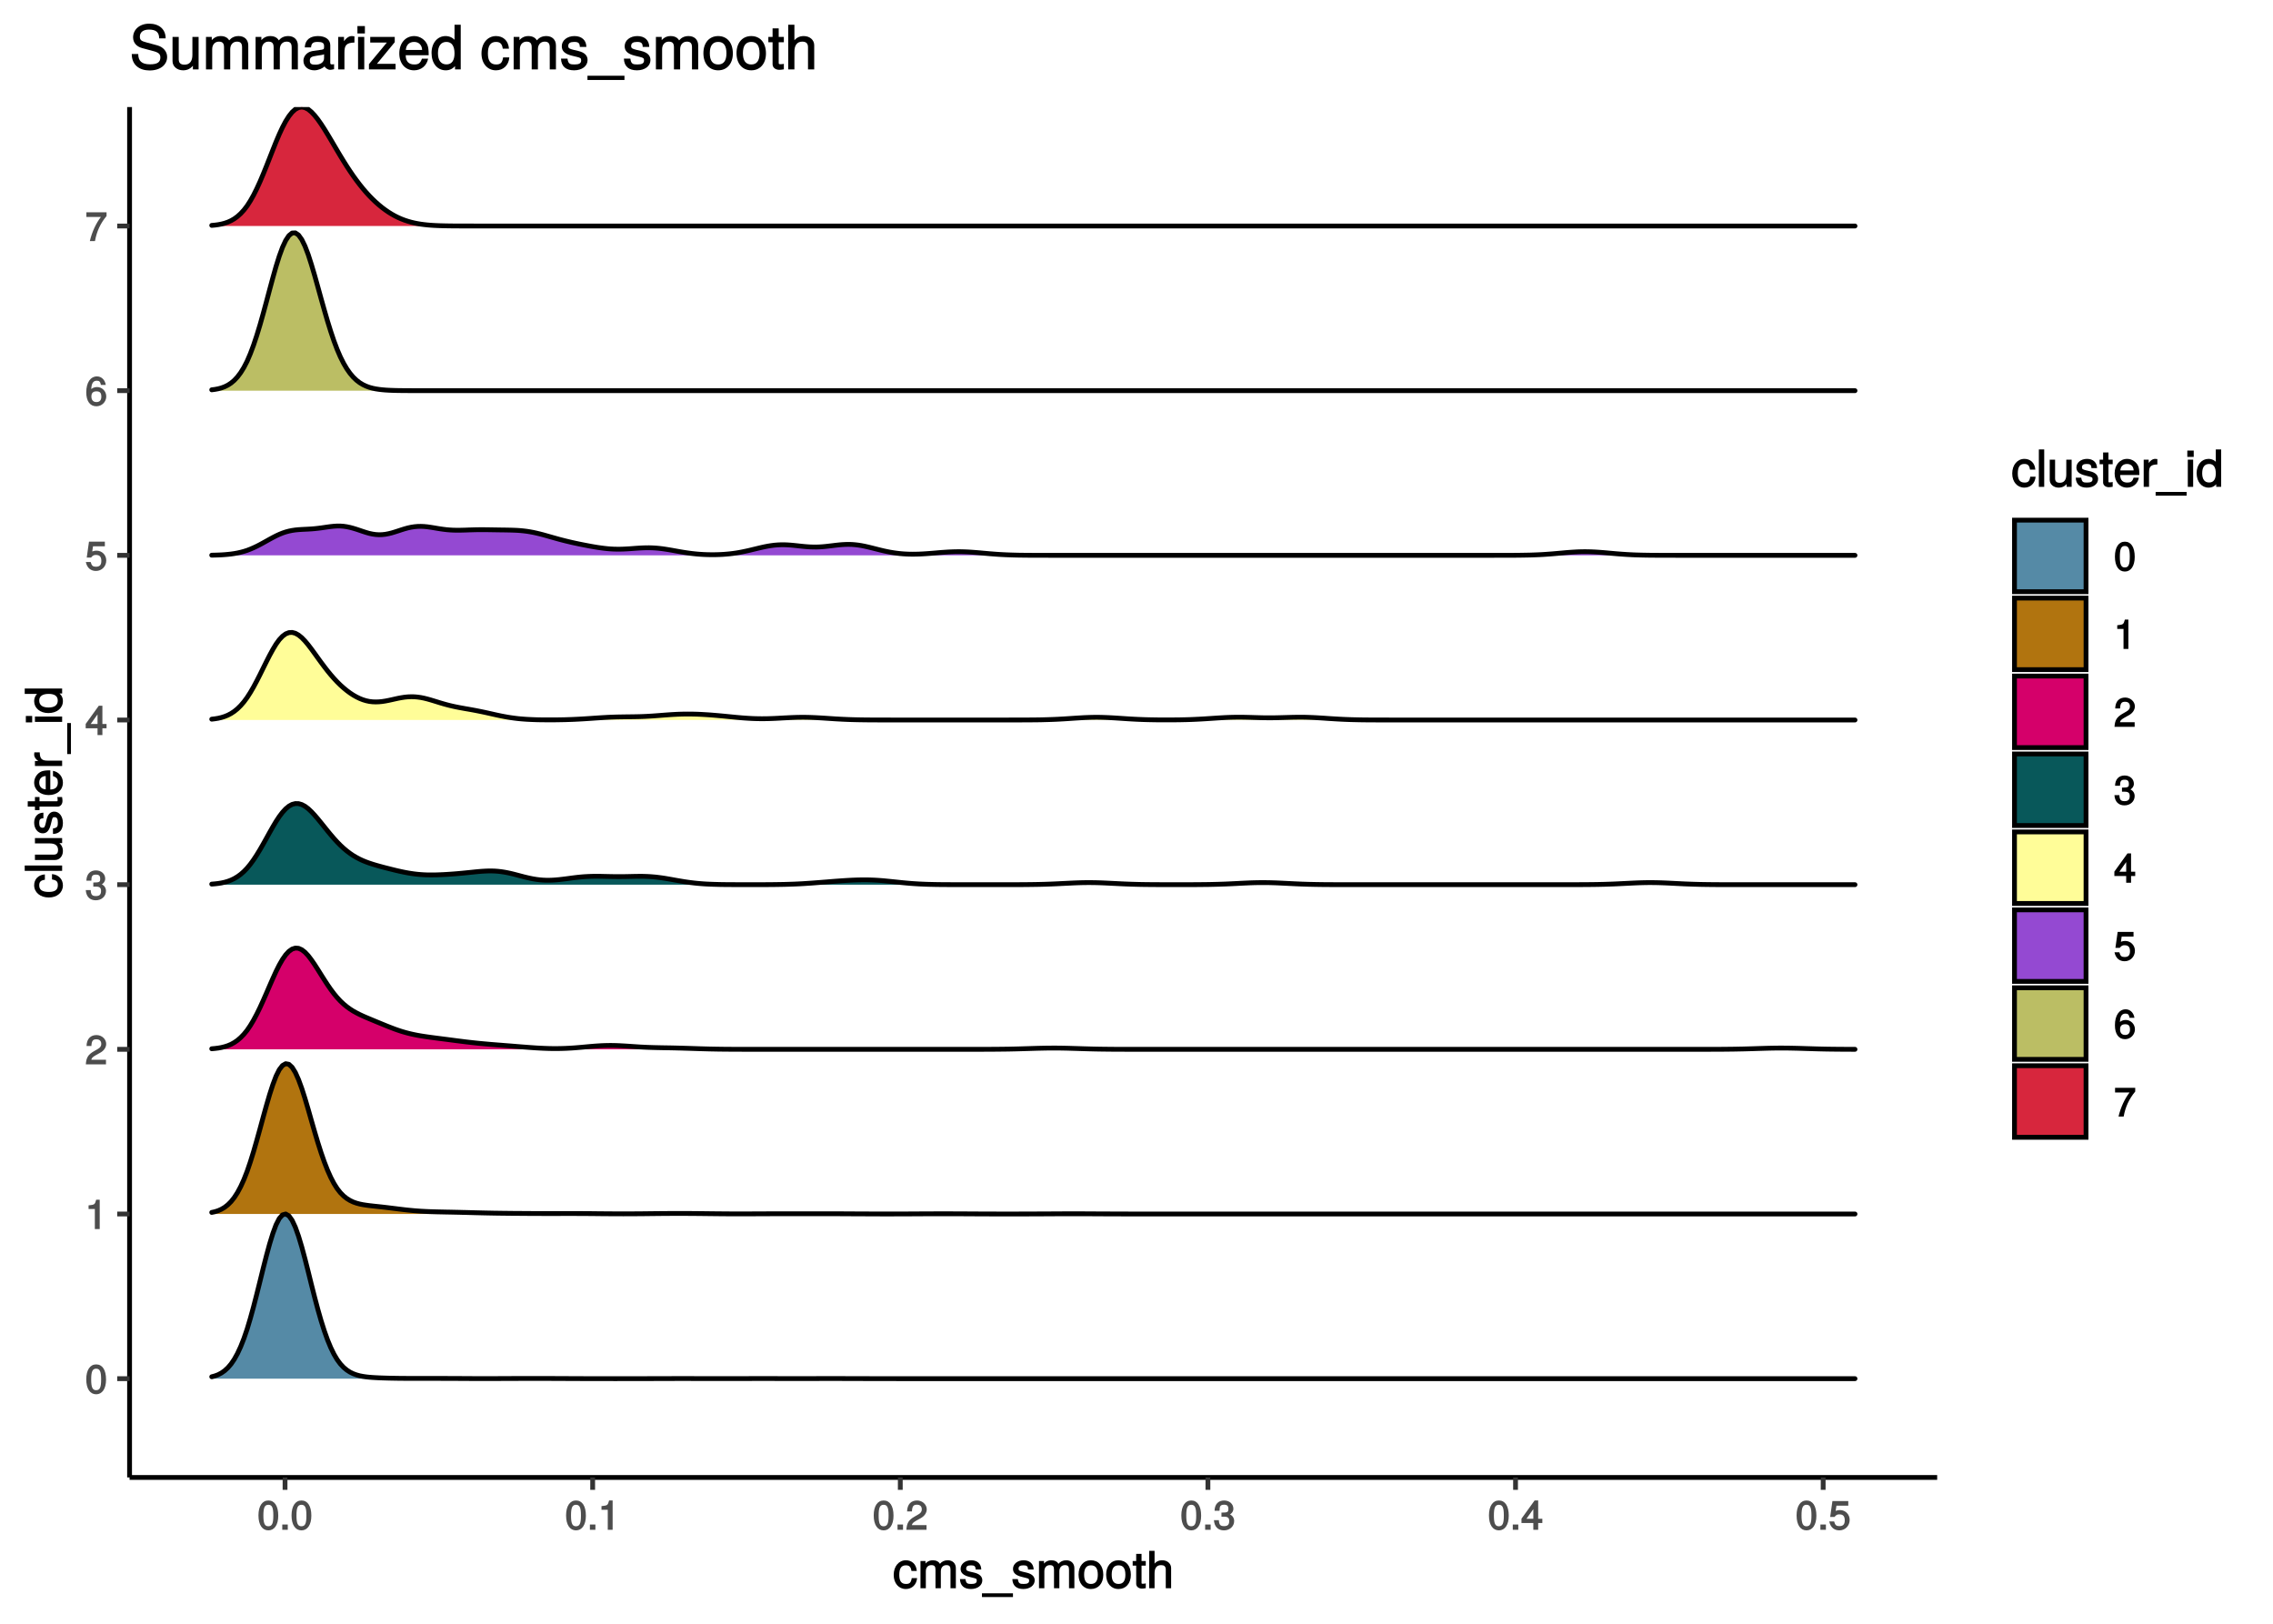 <?xml version="1.0" encoding="UTF-8"?>
<svg xmlns="http://www.w3.org/2000/svg" xmlns:xlink="http://www.w3.org/1999/xlink" width="504pt" height="360pt" viewBox="0 0 504 360" version="1.1">
<defs>
<g>
<symbol overflow="visible" id="glyph0-0">
<path style="stroke:none;" d=""/>
</symbol>
<symbol overflow="visible" id="glyph0-1">
<path style="stroke:none;" d="M 4.609 -3.125 C 4.609 -5.297 3.781 -6.5 2.422 -6.5 C 1.078 -6.5 0.219 -5.281 0.219 -3.188 C 0.219 -1.078 1.078 0.125 2.422 0.125 C 3.734 0.125 4.609 -1.078 4.609 -3.125 Z M 3.516 -3.203 C 3.516 -1.438 3.266 -0.781 2.406 -0.781 C 1.578 -0.781 1.312 -1.469 1.312 -3.172 C 1.312 -4.875 1.578 -5.547 2.422 -5.547 C 3.25 -5.547 3.516 -4.875 3.516 -3.203 Z M 3.516 -3.203 "/>
</symbol>
<symbol overflow="visible" id="glyph0-2">
<path style="stroke:none;" d="M 3.203 -0.125 L 3.203 -6.5 L 2.422 -6.5 C 2.109 -5.406 2.094 -5.406 0.734 -5.25 L 0.734 -4.438 L 2.125 -4.438 L 2.125 0 L 3.203 0 Z M 3.203 -0.125 "/>
</symbol>
<symbol overflow="visible" id="glyph0-3">
<path style="stroke:none;" d="M 4.641 -4.547 C 4.641 -5.594 3.672 -6.5 2.5 -6.5 C 1.219 -6.5 0.328 -5.719 0.281 -4.078 L 1.359 -4.078 C 1.422 -5.25 1.703 -5.562 2.469 -5.562 C 3.172 -5.562 3.547 -5.188 3.547 -4.516 C 3.547 -4.031 3.297 -3.703 2.75 -3.391 L 1.938 -2.922 C 0.641 -2.188 0.219 -1.5 0.125 0 L 4.594 0 L 4.594 -1.031 L 1.344 -1.031 C 1.406 -1.406 1.641 -1.641 2.406 -2.078 L 3.281 -2.562 C 4.156 -3.031 4.641 -3.781 4.641 -4.547 Z M 4.641 -4.547 "/>
</symbol>
<symbol overflow="visible" id="glyph0-4">
<path style="stroke:none;" d="M 4.594 -1.938 C 4.594 -2.703 4.141 -3.266 3.391 -3.531 L 3.391 -3.266 C 3.969 -3.5 4.422 -4.031 4.422 -4.656 C 4.422 -5.734 3.547 -6.5 2.359 -6.5 C 1.109 -6.5 0.281 -5.688 0.25 -4.219 L 1.344 -4.219 C 1.359 -5.281 1.578 -5.562 2.375 -5.562 C 3.062 -5.562 3.312 -5.281 3.312 -4.625 C 3.312 -3.953 3.188 -3.812 1.781 -3.812 L 1.781 -2.906 L 2.359 -2.906 C 3.219 -2.906 3.5 -2.625 3.5 -1.938 C 3.5 -1.156 3.172 -0.812 2.359 -0.812 C 1.516 -0.812 1.266 -1.109 1.203 -2.141 L 0.109 -2.141 C 0.219 -0.625 1.062 0.125 2.344 0.125 C 3.625 0.125 4.594 -0.766 4.594 -1.938 Z M 4.594 -1.938 "/>
</symbol>
<symbol overflow="visible" id="glyph0-5">
<path style="stroke:none;" d="M 4.719 -1.625 L 4.719 -2.453 L 3.797 -2.453 L 3.797 -6.5 L 3 -6.5 L 0.094 -2.469 L 0.094 -1.5 L 2.719 -1.5 L 2.719 0 L 3.797 0 L 3.797 -1.5 L 4.719 -1.5 Z M 2.875 -2.453 L 1.203 -2.453 L 2.984 -4.953 L 2.719 -5.047 L 2.719 -2.453 Z M 2.875 -2.453 "/>
</symbol>
<symbol overflow="visible" id="glyph0-6">
<path style="stroke:none;" d="M 4.656 -2.203 C 4.656 -3.438 3.688 -4.375 2.5 -4.375 C 2.062 -4.375 1.594 -4.219 1.547 -4.188 L 1.719 -5.344 L 4.344 -5.344 L 4.344 -6.375 L 0.828 -6.375 L 0.328 -2.844 L 1.281 -2.844 C 1.688 -3.312 1.875 -3.422 2.359 -3.422 C 3.188 -3.422 3.562 -3.016 3.562 -2.094 C 3.562 -1.203 3.203 -0.812 2.359 -0.812 C 1.688 -0.812 1.422 -1.031 1.203 -1.859 L 0.125 -1.859 C 0.406 -0.5 1.266 0.125 2.375 0.125 C 3.641 0.125 4.656 -0.875 4.656 -2.203 Z M 4.656 -2.203 "/>
</symbol>
<symbol overflow="visible" id="glyph0-7">
<path style="stroke:none;" d="M 4.656 -2.062 C 4.656 -3.234 3.719 -4.141 2.609 -4.141 C 1.984 -4.141 1.391 -3.875 1.062 -3.406 L 1.312 -3.312 C 1.328 -4.844 1.672 -5.547 2.562 -5.547 C 3.109 -5.547 3.328 -5.344 3.469 -4.609 L 4.547 -4.609 C 4.375 -5.766 3.562 -6.5 2.609 -6.5 C 1.156 -6.5 0.219 -5.141 0.219 -2.969 C 0.219 -1.031 1.047 0.125 2.469 0.125 C 3.656 0.125 4.656 -0.844 4.656 -2.062 Z M 3.562 -2 C 3.562 -1.219 3.188 -0.812 2.484 -0.812 C 1.766 -0.812 1.359 -1.25 1.359 -2.047 C 1.359 -2.828 1.734 -3.188 2.5 -3.188 C 3.25 -3.188 3.562 -2.844 3.562 -2 Z M 3.562 -2 "/>
</symbol>
<symbol overflow="visible" id="glyph0-8">
<path style="stroke:none;" d="M 4.719 -5.594 L 4.719 -6.375 L 0.25 -6.375 L 0.25 -5.344 L 3.469 -5.344 C 2.422 -4 1.5 -2.078 1.016 0 L 2.156 0 C 2.531 -2.141 3.375 -3.938 4.719 -5.547 Z M 4.719 -5.594 "/>
</symbol>
<symbol overflow="visible" id="glyph0-9">
<path style="stroke:none;" d="M 1.828 -0.125 L 1.828 -1.172 L 0.609 -1.172 L 0.609 0 L 1.828 0 Z M 1.828 -0.125 "/>
</symbol>
<symbol overflow="visible" id="glyph1-0">
<path style="stroke:none;" d=""/>
</symbol>
<symbol overflow="visible" id="glyph1-1">
<path style="stroke:none;" d="M 5.25 -2.25 L 4.203 -2.25 C 4.031 -1.188 3.703 -0.953 2.922 -0.953 C 1.906 -0.953 1.438 -1.594 1.438 -2.953 C 1.438 -4.406 1.891 -5.078 2.891 -5.078 C 3.656 -5.078 4 -4.766 4.141 -3.828 L 5.328 -3.828 C 5.203 -5.375 4.188 -6.203 2.906 -6.203 C 1.359 -6.203 0.203 -4.875 0.203 -2.953 C 0.203 -1.094 1.328 0.172 2.891 0.172 C 4.266 0.172 5.266 -0.797 5.391 -2.25 Z M 5.25 -2.25 "/>
</symbol>
<symbol overflow="visible" id="glyph1-2">
<path style="stroke:none;" d="M 8.484 -0.125 L 8.484 -4.453 C 8.484 -5.484 7.781 -6.203 6.703 -6.203 C 5.938 -6.203 5.375 -5.922 4.953 -5.406 C 4.688 -5.891 4.141 -6.203 3.391 -6.203 C 2.625 -6.203 2.016 -5.875 1.516 -5.188 L 1.75 -5.078 L 1.75 -6.031 L 0.641 -6.031 L 0.641 0 L 1.828 0 L 1.828 -3.75 C 1.828 -4.594 2.297 -5.125 3.047 -5.125 C 3.734 -5.125 3.969 -4.844 3.969 -4.109 L 3.969 0 L 5.156 0 L 5.156 -3.75 C 5.156 -4.594 5.641 -5.125 6.391 -5.125 C 7.062 -5.125 7.297 -4.828 7.297 -4.109 L 7.297 0 L 8.484 0 Z M 8.484 -0.125 "/>
</symbol>
<symbol overflow="visible" id="glyph1-3">
<path style="stroke:none;" d="M 5.188 -1.75 C 5.188 -2.609 4.562 -3.172 3.422 -3.453 L 2.547 -3.656 C 1.797 -3.844 1.609 -3.938 1.609 -4.344 C 1.609 -4.875 1.953 -5.078 2.688 -5.078 C 3.438 -5.078 3.688 -4.891 3.703 -4.156 L 4.953 -4.156 C 4.938 -5.422 4.062 -6.203 2.734 -6.203 C 1.391 -6.203 0.375 -5.375 0.375 -4.297 C 0.375 -3.406 0.984 -2.844 2.344 -2.516 L 3.203 -2.297 C 3.844 -2.141 3.953 -2.094 3.953 -1.672 C 3.953 -1.141 3.547 -0.953 2.75 -0.953 C 1.922 -0.953 1.594 -1.016 1.453 -2.031 L 0.234 -2.031 C 0.281 -0.562 1.172 0.172 2.672 0.172 C 4.125 0.172 5.188 -0.641 5.188 -1.75 Z M 5.188 -1.75 "/>
</symbol>
<symbol overflow="visible" id="glyph1-4">
<path style="stroke:none;" d="M 6.484 1.812 L 6.484 1.125 L -0.391 1.125 L -0.391 1.953 L 6.484 1.953 Z M 6.484 1.812 "/>
</symbol>
<symbol overflow="visible" id="glyph1-5">
<path style="stroke:none;" d="M 5.734 -2.969 C 5.734 -4.969 4.656 -6.203 2.984 -6.203 C 1.375 -6.203 0.25 -4.953 0.25 -3.016 C 0.25 -1.078 1.359 0.172 3 0.172 C 4.625 0.172 5.734 -1.078 5.734 -2.969 Z M 4.516 -2.984 C 4.516 -1.625 4.016 -0.953 3 -0.953 C 1.984 -0.953 1.484 -1.609 1.484 -3.016 C 1.484 -4.406 1.984 -5.078 3 -5.078 C 4.031 -5.078 4.516 -4.406 4.516 -2.984 Z M 4.516 -2.984 "/>
</symbol>
<symbol overflow="visible" id="glyph1-6">
<path style="stroke:none;" d="M 2.922 -0.125 L 2.922 -1.078 C 2.672 -1.016 2.531 -1 2.359 -1 C 1.953 -1 1.984 -0.969 1.984 -1.375 L 1.984 -5.016 L 2.922 -5.016 L 2.922 -6.031 L 1.984 -6.031 L 1.984 -7.625 L 0.797 -7.625 L 0.797 -6.031 L 0.016 -6.031 L 0.016 -5.016 L 0.797 -5.016 L 0.797 -0.969 C 0.797 -0.391 1.328 0.078 2.047 0.078 C 2.266 0.078 2.484 0.062 2.922 -0.016 Z M 2.922 -0.125 "/>
</symbol>
<symbol overflow="visible" id="glyph1-7">
<path style="stroke:none;" d="M 5.484 -0.125 L 5.484 -4.484 C 5.484 -5.453 4.656 -6.203 3.531 -6.203 C 2.719 -6.203 2.125 -5.906 1.578 -5.203 L 1.812 -5.109 L 1.812 -8.297 L 0.625 -8.297 L 0.625 0 L 1.812 0 L 1.812 -3.312 C 1.812 -4.484 2.297 -5.125 3.25 -5.125 C 3.891 -5.125 4.297 -4.891 4.297 -4.125 L 4.297 0 L 5.484 0 Z M 5.484 -0.125 "/>
</symbol>
<symbol overflow="visible" id="glyph1-8">
<path style="stroke:none;" d="M 1.797 -0.125 L 1.797 -8.297 L 0.609 -8.297 L 0.609 0 L 1.797 0 Z M 1.797 -0.125 "/>
</symbol>
<symbol overflow="visible" id="glyph1-9">
<path style="stroke:none;" d="M 5.438 -0.125 L 5.438 -6.031 L 4.25 -6.031 L 4.25 -2.719 C 4.25 -1.547 3.766 -0.906 2.812 -0.906 C 2.094 -0.906 1.766 -1.203 1.766 -1.906 L 1.766 -6.031 L 0.578 -6.031 L 0.578 -1.547 C 0.578 -0.578 1.438 0.172 2.547 0.172 C 3.406 0.172 4.031 -0.172 4.562 -0.922 L 4.328 -1.016 L 4.328 0 L 5.438 0 Z M 5.438 -0.125 "/>
</symbol>
<symbol overflow="visible" id="glyph1-10">
<path style="stroke:none;" d="M 5.781 -2.75 C 5.781 -3.594 5.703 -4.109 5.547 -4.547 C 5.172 -5.484 4.156 -6.203 3.078 -6.203 C 1.469 -6.203 0.297 -4.875 0.297 -2.984 C 0.297 -1.094 1.438 0.172 3.062 0.172 C 4.375 0.172 5.422 -0.719 5.672 -2.031 L 4.5 -2.031 C 4.203 -1.125 3.828 -0.953 3.094 -0.953 C 2.141 -0.953 1.547 -1.438 1.531 -2.625 L 5.781 -2.625 Z M 4.75 -3.469 C 4.75 -3.469 4.562 -3.625 4.578 -3.641 L 1.562 -3.641 C 1.625 -4.516 2.141 -5.078 3.062 -5.078 C 3.969 -5.078 4.516 -4.469 4.516 -3.562 Z M 4.75 -3.469 "/>
</symbol>
<symbol overflow="visible" id="glyph1-11">
<path style="stroke:none;" d="M 3.656 -5.094 L 3.656 -6.156 C 3.375 -6.188 3.297 -6.203 3.172 -6.203 C 2.578 -6.203 2.031 -5.812 1.5 -4.953 L 1.734 -4.844 L 1.734 -6.031 L 0.625 -6.031 L 0.625 0 L 1.812 0 L 1.812 -3.125 C 1.812 -4.422 2.109 -4.938 3.656 -4.969 Z M 3.656 -5.094 "/>
</symbol>
<symbol overflow="visible" id="glyph1-12">
<path style="stroke:none;" d="M 1.812 -0.125 L 1.812 -6.031 L 0.625 -6.031 L 0.625 0 L 1.812 0 Z M 1.938 -6.766 L 1.938 -8.047 L 0.516 -8.047 L 0.516 -6.641 L 1.938 -6.641 Z M 1.938 -6.766 "/>
</symbol>
<symbol overflow="visible" id="glyph1-13">
<path style="stroke:none;" d="M 5.578 -0.125 L 5.578 -8.297 L 4.391 -8.297 L 4.391 -5.172 L 4.625 -5.266 C 4.234 -5.859 3.531 -6.203 2.766 -6.203 C 1.266 -6.203 0.141 -4.906 0.141 -3.062 C 0.141 -1.125 1.25 0.172 2.797 0.172 C 3.594 0.172 4.219 -0.172 4.719 -0.875 L 4.484 -0.984 L 4.484 0 L 5.578 0 Z M 4.391 -2.984 C 4.391 -1.656 3.891 -0.969 2.922 -0.969 C 1.906 -0.969 1.375 -1.672 1.375 -3.016 C 1.375 -4.359 1.906 -5.078 2.922 -5.078 C 3.906 -5.078 4.391 -4.328 4.391 -2.984 Z M 4.391 -2.984 "/>
</symbol>
<symbol overflow="visible" id="glyph2-0">
<path style="stroke:none;" d=""/>
</symbol>
<symbol overflow="visible" id="glyph2-1">
<path style="stroke:none;" d="M -2.25 -5.25 L -2.25 -4.203 C -1.188 -4.031 -0.953 -3.703 -0.953 -2.922 C -0.953 -1.906 -1.594 -1.438 -2.953 -1.438 C -4.406 -1.438 -5.078 -1.891 -5.078 -2.891 C -5.078 -3.656 -4.766 -4 -3.828 -4.141 L -3.828 -5.328 C -5.375 -5.203 -6.203 -4.188 -6.203 -2.906 C -6.203 -1.359 -4.875 -0.203 -2.953 -0.203 C -1.094 -0.203 0.172 -1.328 0.172 -2.891 C 0.172 -4.266 -0.797 -5.266 -2.25 -5.391 Z M -2.25 -5.25 "/>
</symbol>
<symbol overflow="visible" id="glyph2-2">
<path style="stroke:none;" d="M -0.125 -1.797 L -8.297 -1.797 L -8.297 -0.609 L 0 -0.609 L 0 -1.797 Z M -0.125 -1.797 "/>
</symbol>
<symbol overflow="visible" id="glyph2-3">
<path style="stroke:none;" d="M -0.125 -5.438 L -6.031 -5.438 L -6.031 -4.25 L -2.719 -4.25 C -1.547 -4.25 -0.906 -3.766 -0.906 -2.812 C -0.906 -2.094 -1.203 -1.766 -1.906 -1.766 L -6.031 -1.766 L -6.031 -0.578 L -1.547 -0.578 C -0.578 -0.578 0.172 -1.438 0.172 -2.547 C 0.172 -3.406 -0.172 -4.031 -0.922 -4.562 L -1.016 -4.328 L 0 -4.328 L 0 -5.438 Z M -0.125 -5.438 "/>
</symbol>
<symbol overflow="visible" id="glyph2-4">
<path style="stroke:none;" d="M -1.75 -5.188 C -2.609 -5.188 -3.172 -4.562 -3.453 -3.422 L -3.656 -2.547 C -3.844 -1.797 -3.938 -1.609 -4.344 -1.609 C -4.875 -1.609 -5.078 -1.953 -5.078 -2.688 C -5.078 -3.438 -4.891 -3.688 -4.156 -3.703 L -4.156 -4.953 C -5.422 -4.938 -6.203 -4.062 -6.203 -2.734 C -6.203 -1.391 -5.375 -0.375 -4.297 -0.375 C -3.406 -0.375 -2.844 -0.984 -2.516 -2.344 L -2.297 -3.203 C -2.141 -3.844 -2.094 -3.953 -1.672 -3.953 C -1.141 -3.953 -0.953 -3.547 -0.953 -2.75 C -0.953 -1.922 -1.016 -1.594 -2.031 -1.453 L -2.031 -0.234 C -0.562 -0.281 0.172 -1.172 0.172 -2.672 C 0.172 -4.125 -0.641 -5.188 -1.75 -5.188 Z M -1.75 -5.188 "/>
</symbol>
<symbol overflow="visible" id="glyph2-5">
<path style="stroke:none;" d="M -0.125 -2.922 L -1.078 -2.922 C -1.016 -2.672 -1 -2.531 -1 -2.359 C -1 -1.953 -0.969 -1.984 -1.375 -1.984 L -5.016 -1.984 L -5.016 -2.922 L -6.031 -2.922 L -6.031 -1.984 L -7.625 -1.984 L -7.625 -0.797 L -6.031 -0.797 L -6.031 -0.016 L -5.016 -0.016 L -5.016 -0.797 L -0.969 -0.797 C -0.391 -0.797 0.078 -1.328 0.078 -2.047 C 0.078 -2.266 0.062 -2.484 -0.016 -2.922 Z M -0.125 -2.922 "/>
</symbol>
<symbol overflow="visible" id="glyph2-6">
<path style="stroke:none;" d="M -2.75 -5.781 C -3.594 -5.781 -4.109 -5.703 -4.547 -5.547 C -5.484 -5.172 -6.203 -4.156 -6.203 -3.078 C -6.203 -1.469 -4.875 -0.297 -2.984 -0.297 C -1.094 -0.297 0.172 -1.438 0.172 -3.062 C 0.172 -4.375 -0.719 -5.422 -2.031 -5.672 L -2.031 -4.5 C -1.125 -4.203 -0.953 -3.828 -0.953 -3.094 C -0.953 -2.141 -1.438 -1.547 -2.625 -1.531 L -2.625 -5.781 Z M -3.469 -4.75 C -3.469 -4.75 -3.625 -4.562 -3.641 -4.578 L -3.641 -1.562 C -4.516 -1.625 -5.078 -2.141 -5.078 -3.062 C -5.078 -3.969 -4.469 -4.516 -3.562 -4.516 Z M -3.469 -4.75 "/>
</symbol>
<symbol overflow="visible" id="glyph2-7">
<path style="stroke:none;" d="M -5.094 -3.656 L -6.156 -3.656 C -6.188 -3.375 -6.203 -3.297 -6.203 -3.172 C -6.203 -2.578 -5.812 -2.031 -4.953 -1.5 L -4.844 -1.734 L -6.031 -1.734 L -6.031 -0.625 L 0 -0.625 L 0 -1.812 L -3.125 -1.812 C -4.422 -1.812 -4.938 -2.109 -4.969 -3.656 Z M -5.094 -3.656 "/>
</symbol>
<symbol overflow="visible" id="glyph2-8">
<path style="stroke:none;" d="M 1.812 -6.484 L 1.125 -6.484 L 1.125 0.391 L 1.953 0.391 L 1.953 -6.484 Z M 1.812 -6.484 "/>
</symbol>
<symbol overflow="visible" id="glyph2-9">
<path style="stroke:none;" d="M -0.125 -1.812 L -6.031 -1.812 L -6.031 -0.625 L 0 -0.625 L 0 -1.812 Z M -6.766 -1.938 L -8.047 -1.938 L -8.047 -0.516 L -6.641 -0.516 L -6.641 -1.938 Z M -6.766 -1.938 "/>
</symbol>
<symbol overflow="visible" id="glyph2-10">
<path style="stroke:none;" d="M -0.125 -5.578 L -8.297 -5.578 L -8.297 -4.391 L -5.172 -4.391 L -5.266 -4.625 C -5.859 -4.234 -6.203 -3.531 -6.203 -2.766 C -6.203 -1.266 -4.906 -0.141 -3.062 -0.141 C -1.125 -0.141 0.172 -1.25 0.172 -2.797 C 0.172 -3.594 -0.172 -4.219 -0.875 -4.719 L -0.984 -4.484 L 0 -4.484 L 0 -5.578 Z M -2.984 -4.391 C -1.656 -4.391 -0.969 -3.891 -0.969 -2.922 C -0.969 -1.906 -1.672 -1.375 -3.016 -1.375 C -4.359 -1.375 -5.078 -1.906 -5.078 -2.922 C -5.078 -3.906 -4.328 -4.391 -2.984 -4.391 Z M -2.984 -4.391 "/>
</symbol>
<symbol overflow="visible" id="glyph3-0">
<path style="stroke:none;" d=""/>
</symbol>
<symbol overflow="visible" id="glyph3-1">
<path style="stroke:none;" d="M 8.328 -2.766 C 8.328 -3.969 7.453 -4.984 6.156 -5.328 L 3.734 -5.984 C 2.578 -6.281 2.281 -6.516 2.281 -7.266 C 2.281 -8.234 3.016 -8.828 4.297 -8.828 C 5.828 -8.828 6.562 -8.266 6.562 -6.875 L 8 -6.875 C 8 -8.906 6.562 -10.141 4.344 -10.141 C 2.234 -10.141 0.781 -8.828 0.781 -7.094 C 0.781 -5.922 1.547 -5.047 2.812 -4.719 L 5.203 -4.078 C 6.422 -3.766 6.828 -3.406 6.828 -2.656 C 6.828 -1.594 6.172 -1.125 4.516 -1.125 C 2.688 -1.125 1.922 -1.891 1.922 -3.406 L 0.484 -3.406 C 0.484 -0.984 2.172 0.234 4.438 0.234 C 6.875 0.234 8.328 -1.062 8.328 -2.766 Z M 8.328 -2.766 "/>
</symbol>
<symbol overflow="visible" id="glyph3-2">
<path style="stroke:none;" d="M 6.5 -0.125 L 6.5 -7.203 L 5.125 -7.203 L 5.125 -3.234 C 5.125 -1.828 4.531 -1.047 3.375 -1.047 C 2.516 -1.047 2.094 -1.422 2.094 -2.25 L 2.094 -7.203 L 0.719 -7.203 L 0.719 -1.828 C 0.719 -0.672 1.719 0.203 3.062 0.203 C 4.078 0.203 4.812 -0.203 5.469 -1.109 L 5.234 -1.203 L 5.234 0 L 6.5 0 Z M 6.5 -0.125 "/>
</symbol>
<symbol overflow="visible" id="glyph3-3">
<path style="stroke:none;" d="M 10.172 -0.125 L 10.172 -5.328 C 10.172 -6.562 9.344 -7.391 8.047 -7.391 C 7.125 -7.391 6.469 -7.062 5.938 -6.438 C 5.609 -7.031 4.969 -7.391 4.062 -7.391 C 3.141 -7.391 2.422 -7 1.828 -6.172 L 2.078 -6.078 L 2.078 -7.203 L 0.797 -7.203 L 0.797 0 L 2.172 0 L 2.172 -4.469 C 2.172 -5.484 2.766 -6.156 3.656 -6.156 C 4.469 -6.156 4.797 -5.781 4.797 -4.891 L 4.797 0 L 6.172 0 L 6.172 -4.469 C 6.172 -5.484 6.766 -6.156 7.672 -6.156 C 8.469 -6.156 8.797 -5.766 8.797 -4.891 L 8.797 0 L 10.172 0 Z M 10.172 -0.125 "/>
</symbol>
<symbol overflow="visible" id="glyph3-4">
<path style="stroke:none;" d="M 7.203 -0.156 L 7.203 -1.156 C 6.938 -1.109 6.891 -1.109 6.828 -1.109 C 6.438 -1.109 6.359 -1.156 6.359 -1.5 L 6.359 -5.359 C 6.359 -6.594 5.328 -7.391 3.625 -7.391 C 1.953 -7.391 0.781 -6.609 0.703 -4.875 L 2.094 -4.875 C 2.188 -5.844 2.562 -6.094 3.594 -6.094 C 4.578 -6.094 4.984 -5.859 4.984 -5.203 L 4.984 -4.906 C 4.984 -4.453 4.859 -4.391 3.984 -4.297 C 2.422 -4.094 2.188 -4.047 1.766 -3.875 C 0.969 -3.531 0.406 -2.766 0.406 -1.922 C 0.406 -0.672 1.422 0.203 2.828 0.203 C 3.703 0.203 4.656 -0.219 5.094 -0.672 C 5.156 -0.422 5.766 0.094 6.312 0.094 C 6.531 0.094 6.703 0.062 7.203 -0.047 Z M 4.984 -2.516 C 4.984 -1.531 4.125 -1.047 3.062 -1.047 C 2.203 -1.047 1.828 -1.203 1.828 -1.953 C 1.828 -2.688 2.188 -2.859 3.359 -3.031 C 4.531 -3.188 4.766 -3.25 4.984 -3.359 Z M 4.984 -2.516 "/>
</symbol>
<symbol overflow="visible" id="glyph3-5">
<path style="stroke:none;" d="M 4.375 -6.094 L 4.375 -7.328 C 4.047 -7.375 3.969 -7.391 3.812 -7.391 C 3.109 -7.391 2.453 -6.922 1.828 -5.891 L 2.062 -5.797 L 2.062 -7.203 L 0.781 -7.203 L 0.781 0 L 2.156 0 L 2.156 -3.719 C 2.156 -5.281 2.531 -5.922 4.375 -5.953 Z M 4.375 -6.094 "/>
</symbol>
<symbol overflow="visible" id="glyph3-6">
<path style="stroke:none;" d="M 2.156 -0.125 L 2.156 -7.203 L 0.781 -7.203 L 0.781 0 L 2.156 0 Z M 2.297 -8.094 L 2.297 -9.609 L 0.641 -9.609 L 0.641 -7.969 L 2.297 -7.969 Z M 2.297 -8.094 "/>
</symbol>
<symbol overflow="visible" id="glyph3-7">
<path style="stroke:none;" d="M 6.172 -0.125 L 6.172 -1.234 L 2.031 -1.234 L 5.984 -6.031 L 5.984 -7.203 L 0.547 -7.203 L 0.547 -5.953 L 4.234 -5.953 L 0.266 -1.172 L 0.266 0 L 6.172 0 Z M 6.172 -0.125 "/>
</symbol>
<symbol overflow="visible" id="glyph3-8">
<path style="stroke:none;" d="M 6.906 -3.281 C 6.906 -4.281 6.828 -4.906 6.625 -5.422 C 6.172 -6.562 4.984 -7.391 3.703 -7.391 C 1.766 -7.391 0.391 -5.828 0.391 -3.547 C 0.391 -1.281 1.734 0.203 3.672 0.203 C 5.25 0.203 6.484 -0.828 6.781 -2.375 L 5.406 -2.375 C 5.062 -1.328 4.594 -1.094 3.703 -1.094 C 2.562 -1.094 1.828 -1.688 1.812 -3.141 L 6.906 -3.141 Z M 5.688 -4.156 C 5.688 -4.156 5.5 -4.297 5.5 -4.312 L 1.844 -4.312 C 1.922 -5.406 2.578 -6.094 3.688 -6.094 C 4.766 -6.094 5.453 -5.328 5.453 -4.25 Z M 5.688 -4.156 "/>
</symbol>
<symbol overflow="visible" id="glyph3-9">
<path style="stroke:none;" d="M 6.672 -0.125 L 6.672 -9.906 L 5.297 -9.906 L 5.297 -6.172 L 5.531 -6.266 C 5.062 -6.969 4.234 -7.391 3.312 -7.391 C 1.516 -7.391 0.203 -5.859 0.203 -3.656 C 0.203 -1.328 1.484 0.203 3.359 0.203 C 4.297 0.203 5.062 -0.203 5.656 -1.062 L 5.406 -1.156 L 5.406 0 L 6.672 0 Z M 5.297 -3.562 C 5.297 -1.969 4.672 -1.109 3.516 -1.109 C 2.297 -1.109 1.625 -1.984 1.625 -3.594 C 1.625 -5.203 2.297 -6.094 3.5 -6.094 C 4.688 -6.094 5.297 -5.156 5.297 -3.562 Z M 5.297 -3.562 "/>
</symbol>
<symbol overflow="visible" id="glyph3-10">
<path style="stroke:none;" d=""/>
</symbol>
<symbol overflow="visible" id="glyph3-11">
<path style="stroke:none;" d="M 6.297 -2.656 L 5.062 -2.656 C 4.859 -1.406 4.438 -1.094 3.5 -1.094 C 2.281 -1.094 1.688 -1.891 1.688 -3.531 C 1.688 -5.25 2.266 -6.094 3.469 -6.094 C 4.391 -6.094 4.828 -5.688 4.984 -4.594 L 6.359 -4.594 C 6.219 -6.422 5.031 -7.391 3.484 -7.391 C 1.625 -7.391 0.266 -5.828 0.266 -3.531 C 0.266 -1.297 1.594 0.203 3.469 0.203 C 5.125 0.203 6.297 -0.922 6.438 -2.656 Z M 6.297 -2.656 "/>
</symbol>
<symbol overflow="visible" id="glyph3-12">
<path style="stroke:none;" d="M 6.188 -2.078 C 6.188 -3.109 5.484 -3.766 4.109 -4.094 L 3.047 -4.344 C 2.156 -4.562 1.906 -4.703 1.906 -5.188 C 1.906 -5.828 2.344 -6.094 3.234 -6.094 C 4.125 -6.094 4.453 -5.844 4.469 -4.984 L 5.922 -4.984 C 5.906 -6.484 4.875 -7.391 3.281 -7.391 C 1.656 -7.391 0.469 -6.422 0.469 -5.141 C 0.469 -4.047 1.172 -3.406 2.812 -3.016 L 3.844 -2.766 C 4.609 -2.578 4.766 -2.484 4.766 -1.984 C 4.766 -1.328 4.266 -1.094 3.297 -1.094 C 2.312 -1.094 1.891 -1.188 1.734 -2.391 L 0.297 -2.391 C 0.359 -0.641 1.406 0.203 3.203 0.203 C 4.953 0.203 6.188 -0.734 6.188 -2.078 Z M 6.188 -2.078 "/>
</symbol>
<symbol overflow="visible" id="glyph3-13">
<path style="stroke:none;" d="M 7.766 2.203 L 7.766 1.406 L -0.438 1.406 L -0.438 2.344 L 7.766 2.344 Z M 7.766 2.203 "/>
</symbol>
<symbol overflow="visible" id="glyph3-14">
<path style="stroke:none;" d="M 6.859 -3.531 C 6.859 -5.922 5.578 -7.391 3.594 -7.391 C 1.656 -7.391 0.328 -5.922 0.328 -3.594 C 0.328 -1.266 1.641 0.203 3.609 0.203 C 5.547 0.203 6.859 -1.266 6.859 -3.531 Z M 5.438 -3.547 C 5.438 -1.922 4.812 -1.094 3.609 -1.094 C 2.375 -1.094 1.75 -1.922 1.75 -3.594 C 1.75 -5.25 2.375 -6.094 3.609 -6.094 C 4.844 -6.094 5.438 -5.266 5.438 -3.547 Z M 5.438 -3.547 "/>
</symbol>
<symbol overflow="visible" id="glyph3-15">
<path style="stroke:none;" d="M 3.484 -0.125 L 3.484 -1.234 C 3.203 -1.156 3.031 -1.156 2.828 -1.156 C 2.344 -1.156 2.344 -1.141 2.344 -1.625 L 2.344 -6.016 L 3.484 -6.016 L 3.484 -7.203 L 2.344 -7.203 L 2.344 -9.094 L 0.984 -9.094 L 0.984 -7.203 L 0.047 -7.203 L 0.047 -6.016 L 0.984 -6.016 L 0.984 -1.141 C 0.984 -0.438 1.594 0.094 2.453 0.094 C 2.719 0.094 2.984 0.062 3.484 -0.016 Z M 3.484 -0.125 "/>
</symbol>
<symbol overflow="visible" id="glyph3-16">
<path style="stroke:none;" d="M 6.547 -0.125 L 6.547 -5.359 C 6.547 -6.516 5.578 -7.391 4.234 -7.391 C 3.266 -7.391 2.562 -7.031 1.922 -6.188 L 2.156 -6.094 L 2.156 -9.906 L 0.781 -9.906 L 0.781 0 L 2.156 0 L 2.156 -3.953 C 2.156 -5.359 2.766 -6.156 3.891 -6.156 C 4.672 -6.156 5.172 -5.828 5.172 -4.922 L 5.172 0 L 6.547 0 Z M 6.547 -0.125 "/>
</symbol>
</g>
<clipPath id="clip1">
  <path d="M 28.73 23.738 L 429.535 23.738 L 429.535 327.566 L 28.73 327.566 Z M 28.73 23.738 "/>
</clipPath>
<clipPath id="clip2">
  <path d="M 46 23.738 L 412 23.738 L 412 51 L 46 51 Z M 46 23.738 "/>
</clipPath>
</defs>
<g id="surface166">
<rect x="0" y="0" width="504" height="360" style="fill:rgb(100%,100%,100%);fill-opacity:1;stroke:none;"/>
<rect x="0" y="0" width="504" height="360" style="fill:rgb(100%,100%,100%);fill-opacity:1;stroke:none;"/>
<path style="fill:none;stroke-width:1.067;stroke-linecap:round;stroke-linejoin:round;stroke:rgb(100%,100%,100%);stroke-opacity:1;stroke-miterlimit:10;" d="M 0 360 L 504 360 L 504 0 L 0 0 Z M 0 360 "/>
<g clip-path="url(#clip1)" clip-rule="nonzero">
<path style=" stroke:none;fill-rule:nonzero;fill:rgb(100%,100%,100%);fill-opacity:1;" d="M 28.73 327.566 L 429.535 327.566 L 429.535 23.738 L 28.73 23.738 Z M 28.73 327.566 "/>
</g>
<g clip-path="url(#clip2)" clip-rule="nonzero">
<path style=" stroke:none;fill-rule:nonzero;fill:rgb(84.314%,14.902%,23.922%);fill-opacity:1;" d="M 46.949 49.969 L 47.66 49.906 L 48.375 49.809 L 49.086 49.676 L 49.801 49.492 L 50.512 49.246 L 51.227 48.926 L 51.938 48.516 L 52.652 47.996 L 53.363 47.355 L 54.078 46.578 L 54.793 45.648 L 55.504 44.539 L 56.219 43.27 L 56.93 41.852 L 57.645 40.293 L 58.355 38.617 L 59.07 36.859 L 59.781 35.051 L 60.496 33.234 L 61.207 31.453 L 61.922 29.773 L 62.633 28.242 L 63.348 26.891 L 64.062 25.762 L 64.773 24.867 L 65.488 24.23 L 66.199 23.855 L 66.914 23.738 L 67.625 23.871 L 68.34 24.238 L 69.051 24.824 L 69.766 25.582 L 70.477 26.48 L 71.191 27.492 L 71.906 28.59 L 72.617 29.75 L 73.332 30.945 L 74.043 32.156 L 74.758 33.371 L 75.469 34.562 L 76.184 35.73 L 76.895 36.859 L 77.609 37.945 L 78.32 38.984 L 79.035 39.973 L 79.746 40.91 L 80.461 41.797 L 81.176 42.633 L 81.887 43.414 L 82.602 44.141 L 83.312 44.816 L 84.027 45.445 L 84.738 46.027 L 85.453 46.559 L 86.164 47.047 L 86.879 47.488 L 87.59 47.887 L 88.305 48.242 L 89.016 48.551 L 89.73 48.824 L 90.445 49.059 L 91.156 49.262 L 91.871 49.434 L 92.582 49.574 L 93.297 49.695 L 94.008 49.789 L 94.723 49.867 L 95.434 49.93 L 96.148 49.977 L 96.859 50.012 L 97.574 50.039 L 98.289 50.059 L 99 50.074 L 99.715 50.086 L 100.426 50.094 L 101.141 50.098 L 101.852 50.102 L 102.566 50.105 L 104.703 50.105 L 105.418 50.109 L 411.316 50.109 L 46.949 50.109 Z M 46.949 49.969 "/>
<path style="fill:none;stroke-width:1.067;stroke-linecap:round;stroke-linejoin:round;stroke:rgb(0%,0%,0%);stroke-opacity:1;stroke-miterlimit:10;" d="M 46.949 49.969 L 47.66 49.906 L 48.375 49.809 L 49.086 49.676 L 49.801 49.492 L 50.512 49.246 L 51.227 48.926 L 51.938 48.516 L 52.652 47.996 L 53.363 47.355 L 54.078 46.578 L 54.793 45.648 L 55.504 44.539 L 56.219 43.27 L 56.93 41.852 L 57.645 40.293 L 58.355 38.617 L 59.07 36.859 L 59.781 35.051 L 60.496 33.234 L 61.207 31.453 L 61.922 29.773 L 62.633 28.242 L 63.348 26.891 L 64.062 25.762 L 64.773 24.867 L 65.488 24.23 L 66.199 23.855 L 66.914 23.738 L 67.625 23.871 L 68.34 24.238 L 69.051 24.824 L 69.766 25.582 L 70.477 26.48 L 71.191 27.492 L 71.906 28.59 L 72.617 29.75 L 73.332 30.945 L 74.043 32.156 L 74.758 33.371 L 75.469 34.562 L 76.184 35.73 L 76.895 36.859 L 77.609 37.945 L 78.32 38.984 L 79.035 39.973 L 79.746 40.91 L 80.461 41.797 L 81.176 42.633 L 81.887 43.414 L 82.602 44.141 L 83.312 44.816 L 84.027 45.445 L 84.738 46.027 L 85.453 46.559 L 86.164 47.047 L 86.879 47.488 L 87.59 47.887 L 88.305 48.242 L 89.016 48.551 L 89.73 48.824 L 90.445 49.059 L 91.156 49.262 L 91.871 49.434 L 92.582 49.574 L 93.297 49.695 L 94.008 49.789 L 94.723 49.867 L 95.434 49.93 L 96.148 49.977 L 96.859 50.012 L 97.574 50.039 L 98.289 50.059 L 99 50.074 L 99.715 50.086 L 100.426 50.094 L 101.141 50.098 L 101.852 50.102 L 102.566 50.105 L 104.703 50.105 L 105.418 50.109 L 411.316 50.109 "/>
</g>
<path style=" stroke:none;fill-rule:nonzero;fill:rgb(73.333%,74.51%,39.216%);fill-opacity:1;" d="M 46.949 86.426 L 47.66 86.332 L 48.375 86.199 L 49.086 86.008 L 49.801 85.746 L 50.512 85.395 L 51.227 84.93 L 51.938 84.332 L 52.652 83.57 L 53.363 82.625 L 54.078 81.473 L 54.793 80.09 L 55.504 78.43 L 56.219 76.527 L 56.93 74.391 L 57.645 72.047 L 58.355 69.535 L 59.07 66.91 L 59.781 64.238 L 60.496 61.598 L 61.207 59.078 L 61.922 56.797 L 62.633 54.852 L 63.348 53.312 L 64.062 52.234 L 64.773 51.664 L 65.488 51.629 L 66.199 52.117 L 66.914 53.117 L 67.625 54.574 L 68.34 56.445 L 69.051 58.652 L 69.766 61.066 L 70.477 63.605 L 71.191 66.184 L 71.906 68.727 L 72.617 71.176 L 73.332 73.469 L 74.043 75.578 L 74.758 77.477 L 75.469 79.125 L 76.184 80.547 L 76.895 81.754 L 77.609 82.77 L 78.32 83.609 L 79.035 84.293 L 79.746 84.84 L 80.461 85.273 L 81.176 85.613 L 81.887 85.875 L 82.602 86.07 L 83.312 86.219 L 84.027 86.328 L 84.738 86.41 L 85.453 86.473 L 86.164 86.516 L 86.879 86.547 L 87.59 86.57 L 88.305 86.586 L 89.016 86.594 L 89.73 86.602 L 90.445 86.605 L 91.156 86.609 L 91.871 86.613 L 93.297 86.613 L 94.008 86.617 L 411.316 86.617 L 46.949 86.617 Z M 46.949 86.426 "/>
<path style="fill:none;stroke-width:1.067;stroke-linecap:round;stroke-linejoin:round;stroke:rgb(0%,0%,0%);stroke-opacity:1;stroke-miterlimit:10;" d="M 46.949 86.426 L 47.66 86.332 L 48.375 86.199 L 49.086 86.008 L 49.801 85.746 L 50.512 85.395 L 51.227 84.93 L 51.938 84.332 L 52.652 83.57 L 53.363 82.625 L 54.078 81.473 L 54.793 80.09 L 55.504 78.43 L 56.219 76.527 L 56.93 74.391 L 57.645 72.047 L 58.355 69.535 L 59.07 66.91 L 59.781 64.238 L 60.496 61.598 L 61.207 59.078 L 61.922 56.797 L 62.633 54.852 L 63.348 53.312 L 64.062 52.234 L 64.773 51.664 L 65.488 51.629 L 66.199 52.117 L 66.914 53.117 L 67.625 54.574 L 68.34 56.445 L 69.051 58.652 L 69.766 61.066 L 70.477 63.605 L 71.191 66.184 L 71.906 68.727 L 72.617 71.176 L 73.332 73.469 L 74.043 75.578 L 74.758 77.477 L 75.469 79.125 L 76.184 80.547 L 76.895 81.754 L 77.609 82.77 L 78.32 83.609 L 79.035 84.293 L 79.746 84.84 L 80.461 85.273 L 81.176 85.613 L 81.887 85.875 L 82.602 86.07 L 83.312 86.219 L 84.027 86.328 L 84.738 86.41 L 85.453 86.473 L 86.164 86.516 L 86.879 86.547 L 87.59 86.57 L 88.305 86.586 L 89.016 86.594 L 89.73 86.602 L 90.445 86.605 L 91.156 86.609 L 91.871 86.613 L 93.297 86.613 L 94.008 86.617 L 411.316 86.617 "/>
<path style=" stroke:none;fill-rule:nonzero;fill:rgb(58.039%,28.627%,82.353%);fill-opacity:1;" d="M 46.949 123.09 L 47.66 123.074 L 48.375 123.051 L 49.086 123.02 L 49.801 122.973 L 50.512 122.91 L 51.227 122.832 L 51.938 122.73 L 52.652 122.602 L 53.363 122.441 L 54.078 122.25 L 54.793 122.023 L 55.504 121.75 L 56.219 121.445 L 56.93 121.109 L 57.645 120.742 L 58.355 120.355 L 59.07 119.957 L 59.781 119.559 L 60.496 119.172 L 61.207 118.805 L 61.922 118.473 L 62.633 118.184 L 63.348 117.941 L 64.062 117.75 L 64.773 117.605 L 65.488 117.5 L 66.199 117.43 L 66.914 117.383 L 67.625 117.348 L 68.34 117.312 L 69.051 117.27 L 69.766 117.211 L 70.477 117.133 L 71.191 117.043 L 71.906 116.941 L 72.617 116.836 L 73.332 116.742 L 74.043 116.668 L 74.758 116.625 L 75.469 116.629 L 76.184 116.68 L 76.895 116.785 L 77.609 116.934 L 78.32 117.125 L 79.035 117.344 L 79.746 117.582 L 80.461 117.824 L 81.176 118.055 L 81.887 118.258 L 82.602 118.41 L 83.312 118.512 L 84.027 118.555 L 84.738 118.535 L 85.453 118.457 L 86.164 118.32 L 86.879 118.145 L 87.59 117.93 L 88.305 117.699 L 89.016 117.465 L 89.73 117.242 L 90.445 117.047 L 91.156 116.891 L 91.871 116.781 L 92.582 116.715 L 93.297 116.699 L 94.008 116.727 L 94.723 116.793 L 95.434 116.895 L 96.148 117.008 L 96.859 117.129 L 97.574 117.246 L 98.289 117.348 L 99 117.434 L 99.715 117.496 L 100.426 117.535 L 101.141 117.555 L 101.852 117.555 L 102.566 117.539 L 103.277 117.52 L 103.992 117.492 L 104.703 117.473 L 105.418 117.453 L 106.129 117.441 L 106.844 117.438 L 107.559 117.441 L 108.27 117.449 L 108.984 117.461 L 109.695 117.473 L 110.41 117.484 L 111.121 117.496 L 111.836 117.504 L 112.547 117.516 L 113.262 117.531 L 113.973 117.555 L 114.688 117.586 L 115.398 117.637 L 116.113 117.707 L 116.828 117.797 L 117.539 117.91 L 118.254 118.043 L 118.965 118.199 L 119.68 118.371 L 120.391 118.555 L 121.105 118.754 L 121.816 118.957 L 122.531 119.16 L 123.242 119.359 L 123.957 119.559 L 124.672 119.746 L 125.383 119.926 L 126.098 120.098 L 126.809 120.266 L 127.523 120.422 L 128.234 120.574 L 128.949 120.719 L 129.66 120.859 L 130.375 120.996 L 131.086 121.129 L 131.801 121.254 L 132.512 121.371 L 133.227 121.473 L 133.941 121.566 L 134.652 121.645 L 135.367 121.703 L 136.078 121.742 L 136.793 121.758 L 137.504 121.758 L 138.219 121.738 L 138.93 121.703 L 139.645 121.66 L 140.355 121.609 L 141.07 121.555 L 141.781 121.508 L 142.496 121.473 L 143.211 121.449 L 143.922 121.445 L 144.637 121.465 L 145.348 121.504 L 146.062 121.566 L 146.773 121.648 L 147.488 121.75 L 148.199 121.863 L 148.914 121.984 L 149.625 122.113 L 150.34 122.242 L 151.055 122.367 L 151.766 122.484 L 152.48 122.59 L 153.191 122.688 L 153.906 122.77 L 154.617 122.84 L 155.332 122.895 L 156.043 122.938 L 156.758 122.965 L 157.469 122.98 L 158.184 122.984 L 158.895 122.973 L 159.609 122.949 L 160.324 122.914 L 161.035 122.859 L 161.75 122.793 L 162.461 122.711 L 163.176 122.609 L 163.887 122.492 L 164.602 122.355 L 165.312 122.207 L 166.027 122.051 L 166.738 121.879 L 167.453 121.707 L 168.164 121.535 L 168.879 121.367 L 169.594 121.211 L 170.305 121.074 L 171.02 120.961 L 171.73 120.871 L 172.445 120.812 L 173.156 120.781 L 173.871 120.777 L 174.582 120.805 L 175.297 120.852 L 176.008 120.918 L 176.723 120.992 L 177.438 121.07 L 178.148 121.145 L 178.863 121.207 L 179.574 121.254 L 180.289 121.277 L 181 121.281 L 181.715 121.258 L 182.426 121.211 L 183.141 121.145 L 183.852 121.062 L 184.566 120.977 L 185.277 120.891 L 185.992 120.812 L 186.707 120.75 L 187.418 120.711 L 188.133 120.695 L 188.844 120.711 L 189.559 120.766 L 190.27 120.848 L 190.984 120.961 L 191.695 121.098 L 192.41 121.258 L 193.121 121.43 L 193.836 121.609 L 194.547 121.789 L 195.262 121.969 L 195.977 122.137 L 196.688 122.289 L 197.402 122.43 L 198.113 122.547 L 198.828 122.648 L 199.539 122.73 L 200.254 122.793 L 200.965 122.836 L 201.68 122.863 L 202.391 122.871 L 203.105 122.863 L 203.82 122.844 L 204.531 122.809 L 205.246 122.766 L 205.957 122.715 L 206.672 122.66 L 207.383 122.602 L 208.098 122.539 L 208.809 122.48 L 209.523 122.43 L 210.234 122.383 L 210.949 122.352 L 211.66 122.328 L 212.375 122.316 L 213.09 122.32 L 213.801 122.34 L 214.516 122.367 L 215.227 122.41 L 215.941 122.461 L 216.652 122.516 L 217.367 122.578 L 218.078 122.645 L 218.793 122.707 L 219.504 122.77 L 220.219 122.824 L 220.93 122.879 L 221.645 122.926 L 222.359 122.965 L 223.07 123 L 223.785 123.027 L 224.496 123.051 L 225.211 123.07 L 225.922 123.086 L 226.637 123.094 L 227.348 123.105 L 228.062 123.109 L 228.773 123.113 L 230.203 123.121 L 232.34 123.121 L 233.055 123.125 L 330.742 123.125 L 331.453 123.121 L 333.594 123.121 L 334.305 123.117 L 335.02 123.117 L 335.734 123.113 L 336.445 123.105 L 337.16 123.098 L 337.871 123.086 L 338.586 123.074 L 339.297 123.059 L 340.012 123.035 L 340.723 123.008 L 341.438 122.977 L 342.148 122.938 L 342.863 122.891 L 343.574 122.84 L 344.289 122.785 L 345.004 122.723 L 345.715 122.66 L 346.43 122.598 L 347.141 122.531 L 347.855 122.473 L 348.566 122.422 L 349.281 122.379 L 349.992 122.344 L 350.707 122.324 L 351.418 122.316 L 352.133 122.324 L 352.844 122.344 L 353.559 122.375 L 354.273 122.418 L 354.984 122.469 L 355.699 122.527 L 356.41 122.59 L 357.125 122.656 L 357.836 122.719 L 358.551 122.781 L 359.262 122.836 L 359.977 122.887 L 360.688 122.934 L 361.402 122.973 L 362.117 123.008 L 362.828 123.035 L 363.543 123.055 L 364.254 123.074 L 364.969 123.086 L 365.68 123.098 L 366.395 123.105 L 367.105 123.109 L 367.82 123.113 L 368.531 123.117 L 369.246 123.121 L 371.387 123.121 L 372.098 123.125 L 411.316 123.125 L 46.949 123.125 Z M 46.949 123.09 "/>
<path style="fill:none;stroke-width:1.067;stroke-linecap:round;stroke-linejoin:round;stroke:rgb(0%,0%,0%);stroke-opacity:1;stroke-miterlimit:10;" d="M 46.949 123.09 L 47.66 123.074 L 48.375 123.051 L 49.086 123.02 L 49.801 122.973 L 50.512 122.91 L 51.227 122.832 L 51.938 122.73 L 52.652 122.602 L 53.363 122.441 L 54.078 122.25 L 54.793 122.023 L 55.504 121.75 L 56.219 121.445 L 56.93 121.109 L 57.645 120.742 L 58.355 120.355 L 59.07 119.957 L 59.781 119.559 L 60.496 119.172 L 61.207 118.805 L 61.922 118.473 L 62.633 118.184 L 63.348 117.941 L 64.062 117.75 L 64.773 117.605 L 65.488 117.5 L 66.199 117.43 L 66.914 117.383 L 67.625 117.348 L 68.34 117.312 L 69.051 117.27 L 69.766 117.211 L 70.477 117.133 L 71.191 117.043 L 71.906 116.941 L 72.617 116.836 L 73.332 116.742 L 74.043 116.668 L 74.758 116.625 L 75.469 116.629 L 76.184 116.68 L 76.895 116.785 L 77.609 116.934 L 78.32 117.125 L 79.035 117.344 L 79.746 117.582 L 80.461 117.824 L 81.176 118.055 L 81.887 118.258 L 82.602 118.41 L 83.312 118.512 L 84.027 118.555 L 84.738 118.535 L 85.453 118.457 L 86.164 118.32 L 86.879 118.145 L 87.59 117.93 L 88.305 117.699 L 89.016 117.465 L 89.73 117.242 L 90.445 117.047 L 91.156 116.891 L 91.871 116.781 L 92.582 116.715 L 93.297 116.699 L 94.008 116.727 L 94.723 116.793 L 95.434 116.895 L 96.148 117.008 L 96.859 117.129 L 97.574 117.246 L 98.289 117.348 L 99 117.434 L 99.715 117.496 L 100.426 117.535 L 101.141 117.555 L 101.852 117.555 L 102.566 117.539 L 103.277 117.52 L 103.992 117.492 L 104.703 117.473 L 105.418 117.453 L 106.129 117.441 L 106.844 117.438 L 107.559 117.441 L 108.27 117.449 L 108.984 117.461 L 109.695 117.473 L 110.41 117.484 L 111.121 117.496 L 111.836 117.504 L 112.547 117.516 L 113.262 117.531 L 113.973 117.555 L 114.688 117.586 L 115.398 117.637 L 116.113 117.707 L 116.828 117.797 L 117.539 117.91 L 118.254 118.043 L 118.965 118.199 L 119.68 118.371 L 120.391 118.555 L 121.105 118.754 L 121.816 118.957 L 122.531 119.16 L 123.242 119.359 L 123.957 119.559 L 124.672 119.746 L 125.383 119.926 L 126.098 120.098 L 126.809 120.266 L 127.523 120.422 L 128.234 120.574 L 128.949 120.719 L 129.66 120.859 L 130.375 120.996 L 131.086 121.129 L 131.801 121.254 L 132.512 121.371 L 133.227 121.473 L 133.941 121.566 L 134.652 121.645 L 135.367 121.703 L 136.078 121.742 L 136.793 121.758 L 137.504 121.758 L 138.219 121.738 L 138.93 121.703 L 139.645 121.66 L 140.355 121.609 L 141.07 121.555 L 141.781 121.508 L 142.496 121.473 L 143.211 121.449 L 143.922 121.445 L 144.637 121.465 L 145.348 121.504 L 146.062 121.566 L 146.773 121.648 L 147.488 121.75 L 148.199 121.863 L 148.914 121.984 L 149.625 122.113 L 150.34 122.242 L 151.055 122.367 L 151.766 122.484 L 152.48 122.59 L 153.191 122.688 L 153.906 122.77 L 154.617 122.84 L 155.332 122.895 L 156.043 122.938 L 156.758 122.965 L 157.469 122.98 L 158.184 122.984 L 158.895 122.973 L 159.609 122.949 L 160.324 122.914 L 161.035 122.859 L 161.75 122.793 L 162.461 122.711 L 163.176 122.609 L 163.887 122.492 L 164.602 122.355 L 165.312 122.207 L 166.027 122.051 L 166.738 121.879 L 167.453 121.707 L 168.164 121.535 L 168.879 121.367 L 169.594 121.211 L 170.305 121.074 L 171.02 120.961 L 171.73 120.871 L 172.445 120.812 L 173.156 120.781 L 173.871 120.777 L 174.582 120.805 L 175.297 120.852 L 176.008 120.918 L 176.723 120.992 L 177.438 121.07 L 178.148 121.145 L 178.863 121.207 L 179.574 121.254 L 180.289 121.277 L 181 121.281 L 181.715 121.258 L 182.426 121.211 L 183.141 121.145 L 183.852 121.062 L 184.566 120.977 L 185.277 120.891 L 185.992 120.812 L 186.707 120.75 L 187.418 120.711 L 188.133 120.695 L 188.844 120.711 L 189.559 120.766 L 190.27 120.848 L 190.984 120.961 L 191.695 121.098 L 192.41 121.258 L 193.121 121.43 L 193.836 121.609 L 194.547 121.789 L 195.262 121.969 L 195.977 122.137 L 196.688 122.289 L 197.402 122.43 L 198.113 122.547 L 198.828 122.648 L 199.539 122.73 L 200.254 122.793 L 200.965 122.836 L 201.68 122.863 L 202.391 122.871 L 203.105 122.863 L 203.82 122.844 L 204.531 122.809 L 205.246 122.766 L 205.957 122.715 L 206.672 122.66 L 207.383 122.602 L 208.098 122.539 L 208.809 122.48 L 209.523 122.43 L 210.234 122.383 L 210.949 122.352 L 211.66 122.328 L 212.375 122.316 L 213.09 122.32 L 213.801 122.34 L 214.516 122.367 L 215.227 122.41 L 215.941 122.461 L 216.652 122.516 L 217.367 122.578 L 218.078 122.645 L 218.793 122.707 L 219.504 122.77 L 220.219 122.824 L 220.93 122.879 L 221.645 122.926 L 222.359 122.965 L 223.07 123 L 223.785 123.027 L 224.496 123.051 L 225.211 123.07 L 225.922 123.086 L 226.637 123.094 L 227.348 123.105 L 228.062 123.109 L 228.773 123.113 L 230.203 123.121 L 232.34 123.121 L 233.055 123.125 L 330.742 123.125 L 331.453 123.121 L 333.594 123.121 L 334.305 123.117 L 335.02 123.117 L 335.734 123.113 L 336.445 123.105 L 337.16 123.098 L 337.871 123.086 L 338.586 123.074 L 339.297 123.059 L 340.012 123.035 L 340.723 123.008 L 341.438 122.977 L 342.148 122.938 L 342.863 122.891 L 343.574 122.84 L 344.289 122.785 L 345.004 122.723 L 345.715 122.66 L 346.43 122.598 L 347.141 122.531 L 347.855 122.473 L 348.566 122.422 L 349.281 122.379 L 349.992 122.344 L 350.707 122.324 L 351.418 122.316 L 352.133 122.324 L 352.844 122.344 L 353.559 122.375 L 354.273 122.418 L 354.984 122.469 L 355.699 122.527 L 356.41 122.59 L 357.125 122.656 L 357.836 122.719 L 358.551 122.781 L 359.262 122.836 L 359.977 122.887 L 360.688 122.934 L 361.402 122.973 L 362.117 123.008 L 362.828 123.035 L 363.543 123.055 L 364.254 123.074 L 364.969 123.086 L 365.68 123.098 L 366.395 123.105 L 367.105 123.109 L 367.82 123.113 L 368.531 123.117 L 369.246 123.121 L 371.387 123.121 L 372.098 123.125 L 411.316 123.125 "/>
<path style=" stroke:none;fill-rule:nonzero;fill:rgb(100%,99.216%,59.608%);fill-opacity:1;" d="M 46.949 159.449 L 47.66 159.363 L 48.375 159.246 L 49.086 159.078 L 49.801 158.855 L 50.512 158.566 L 51.227 158.191 L 51.938 157.723 L 52.652 157.145 L 53.363 156.445 L 54.078 155.617 L 54.793 154.652 L 55.504 153.543 L 56.219 152.312 L 56.93 150.984 L 57.645 149.582 L 58.355 148.141 L 59.07 146.699 L 59.781 145.305 L 60.496 143.996 L 61.207 142.816 L 61.922 141.832 L 62.633 141.07 L 63.348 140.539 L 64.062 140.258 L 64.773 140.215 L 65.488 140.402 L 66.199 140.801 L 66.914 141.383 L 67.625 142.117 L 68.34 142.969 L 69.051 143.902 L 69.766 144.879 L 70.477 145.871 L 71.191 146.852 L 71.906 147.809 L 72.617 148.727 L 73.332 149.598 L 74.043 150.414 L 74.758 151.18 L 75.469 151.883 L 76.184 152.523 L 76.895 153.109 L 77.609 153.637 L 78.32 154.105 L 79.035 154.512 L 79.746 154.859 L 80.461 155.141 L 81.176 155.359 L 81.887 155.512 L 82.602 155.598 L 83.312 155.625 L 84.027 155.602 L 84.738 155.531 L 85.453 155.422 L 86.164 155.285 L 86.879 155.129 L 87.59 154.969 L 88.305 154.812 L 89.016 154.68 L 89.73 154.57 L 90.445 154.5 L 91.156 154.473 L 91.871 154.484 L 92.582 154.547 L 93.297 154.648 L 94.008 154.789 L 94.723 154.965 L 95.434 155.164 L 96.148 155.379 L 96.859 155.598 L 97.574 155.82 L 98.289 156.031 L 99 156.23 L 99.715 156.414 L 100.426 156.582 L 101.141 156.734 L 101.852 156.875 L 102.566 157.004 L 103.277 157.133 L 103.992 157.254 L 104.703 157.383 L 105.418 157.516 L 106.129 157.656 L 106.844 157.801 L 107.559 157.953 L 108.27 158.109 L 108.984 158.27 L 109.695 158.43 L 110.41 158.586 L 111.121 158.734 L 111.836 158.871 L 112.547 159 L 113.262 159.113 L 113.973 159.211 L 114.688 159.301 L 115.398 159.371 L 116.113 159.43 L 116.828 159.48 L 117.539 159.516 L 118.254 159.547 L 118.965 159.57 L 119.68 159.586 L 120.391 159.594 L 121.105 159.602 L 122.531 159.602 L 123.242 159.598 L 124.672 159.574 L 125.383 159.559 L 126.098 159.535 L 126.809 159.512 L 127.523 159.48 L 128.234 159.445 L 128.949 159.406 L 129.66 159.363 L 130.375 159.316 L 131.086 159.27 L 131.801 159.219 L 132.512 159.172 L 133.227 159.125 L 133.941 159.082 L 134.652 159.043 L 135.367 159.008 L 136.078 158.984 L 136.793 158.961 L 137.504 158.949 L 138.219 158.938 L 138.93 158.926 L 139.645 158.918 L 140.355 158.91 L 141.07 158.898 L 141.781 158.883 L 142.496 158.859 L 143.211 158.828 L 143.922 158.789 L 144.637 158.746 L 145.348 158.695 L 146.062 158.641 L 146.773 158.586 L 147.488 158.531 L 148.199 158.48 L 148.914 158.43 L 149.625 158.391 L 150.34 158.355 L 151.055 158.332 L 151.766 158.316 L 152.48 158.312 L 153.191 158.316 L 153.906 158.328 L 154.617 158.348 L 155.332 158.379 L 156.043 158.418 L 156.758 158.461 L 157.469 158.508 L 158.184 158.566 L 158.895 158.625 L 159.609 158.688 L 160.324 158.754 L 161.035 158.824 L 161.75 158.895 L 162.461 158.965 L 163.176 159.035 L 163.887 159.098 L 164.602 159.16 L 165.312 159.211 L 166.027 159.258 L 166.738 159.297 L 167.453 159.324 L 168.164 159.34 L 168.879 159.348 L 169.594 159.344 L 170.305 159.332 L 171.02 159.309 L 171.73 159.281 L 172.445 159.246 L 173.156 159.207 L 173.871 159.168 L 174.582 159.133 L 175.297 159.098 L 176.008 159.07 L 176.723 159.047 L 177.438 159.035 L 178.148 159.031 L 178.863 159.039 L 179.574 159.055 L 180.289 159.082 L 181 159.113 L 181.715 159.152 L 182.426 159.195 L 183.141 159.242 L 183.852 159.289 L 184.566 159.336 L 185.277 159.383 L 186.707 159.461 L 187.418 159.492 L 188.133 159.523 L 188.844 159.547 L 189.559 159.566 L 190.27 159.582 L 190.984 159.594 L 191.695 159.605 L 192.41 159.613 L 193.121 159.617 L 193.836 159.621 L 194.547 159.625 L 195.262 159.629 L 197.402 159.629 L 198.113 159.633 L 223.07 159.633 L 223.785 159.629 L 225.922 159.629 L 226.637 159.625 L 227.348 159.621 L 228.062 159.617 L 228.773 159.613 L 230.203 159.598 L 230.914 159.586 L 231.629 159.566 L 232.34 159.547 L 233.055 159.523 L 233.766 159.496 L 234.48 159.465 L 235.191 159.426 L 235.906 159.387 L 236.617 159.34 L 237.332 159.293 L 238.043 159.246 L 238.758 159.199 L 239.473 159.156 L 240.184 159.113 L 240.898 159.082 L 241.609 159.055 L 242.324 159.039 L 243.035 159.031 L 243.75 159.035 L 244.461 159.051 L 245.176 159.074 L 245.887 159.105 L 246.602 159.141 L 247.312 159.184 L 248.742 159.277 L 249.453 159.324 L 250.168 159.371 L 250.879 159.414 L 251.594 159.453 L 252.305 159.488 L 253.02 159.516 L 253.73 159.543 L 254.445 159.562 L 255.156 159.578 L 256.586 159.602 L 257.297 159.605 L 258.012 159.609 L 259.438 159.609 L 260.148 159.605 L 260.863 159.598 L 261.574 159.59 L 262.289 159.574 L 263 159.559 L 263.715 159.539 L 264.426 159.512 L 265.141 159.48 L 265.855 159.445 L 266.566 159.406 L 267.281 159.363 L 267.992 159.316 L 268.707 159.27 L 269.418 159.223 L 270.133 159.176 L 270.844 159.133 L 271.559 159.094 L 272.27 159.062 L 272.984 159.039 L 273.695 159.023 L 274.41 159.016 L 275.125 159.016 L 275.836 159.023 L 276.551 159.039 L 277.262 159.055 L 277.977 159.078 L 278.688 159.098 L 279.402 159.117 L 280.113 159.133 L 280.828 159.141 L 281.539 159.145 L 282.254 159.141 L 282.969 159.129 L 283.68 159.113 L 284.395 159.094 L 285.105 159.074 L 285.82 159.055 L 286.531 159.035 L 287.246 159.023 L 287.957 159.016 L 288.672 159.016 L 289.383 159.023 L 290.098 159.043 L 290.809 159.07 L 291.523 159.102 L 292.238 159.141 L 292.949 159.184 L 293.664 159.23 L 294.375 159.281 L 295.09 159.328 L 295.801 159.371 L 296.516 159.414 L 297.227 159.453 L 297.941 159.488 L 298.652 159.516 L 299.367 159.543 L 300.078 159.562 L 301.508 159.594 L 302.219 159.605 L 302.934 159.613 L 303.645 159.617 L 304.359 159.621 L 305.07 159.625 L 305.785 159.629 L 307.922 159.629 L 308.637 159.633 L 411.316 159.633 L 46.949 159.633 Z M 46.949 159.449 "/>
<path style="fill:none;stroke-width:1.067;stroke-linecap:round;stroke-linejoin:round;stroke:rgb(0%,0%,0%);stroke-opacity:1;stroke-miterlimit:10;" d="M 46.949 159.449 L 47.66 159.363 L 48.375 159.246 L 49.086 159.078 L 49.801 158.855 L 50.512 158.566 L 51.227 158.191 L 51.938 157.723 L 52.652 157.145 L 53.363 156.445 L 54.078 155.617 L 54.793 154.652 L 55.504 153.543 L 56.219 152.312 L 56.93 150.984 L 57.645 149.582 L 58.355 148.141 L 59.07 146.699 L 59.781 145.305 L 60.496 143.996 L 61.207 142.816 L 61.922 141.832 L 62.633 141.07 L 63.348 140.539 L 64.062 140.258 L 64.773 140.215 L 65.488 140.402 L 66.199 140.801 L 66.914 141.383 L 67.625 142.117 L 68.34 142.969 L 69.051 143.902 L 69.766 144.879 L 70.477 145.871 L 71.191 146.852 L 71.906 147.809 L 72.617 148.727 L 73.332 149.598 L 74.043 150.414 L 74.758 151.18 L 75.469 151.883 L 76.184 152.523 L 76.895 153.109 L 77.609 153.637 L 78.32 154.105 L 79.035 154.512 L 79.746 154.859 L 80.461 155.141 L 81.176 155.359 L 81.887 155.512 L 82.602 155.598 L 83.312 155.625 L 84.027 155.602 L 84.738 155.531 L 85.453 155.422 L 86.164 155.285 L 86.879 155.129 L 87.59 154.969 L 88.305 154.812 L 89.016 154.68 L 89.73 154.57 L 90.445 154.5 L 91.156 154.473 L 91.871 154.484 L 92.582 154.547 L 93.297 154.648 L 94.008 154.789 L 94.723 154.965 L 95.434 155.164 L 96.148 155.379 L 96.859 155.598 L 97.574 155.82 L 98.289 156.031 L 99 156.23 L 99.715 156.414 L 100.426 156.582 L 101.141 156.734 L 101.852 156.875 L 102.566 157.004 L 103.277 157.133 L 103.992 157.254 L 104.703 157.383 L 105.418 157.516 L 106.129 157.656 L 106.844 157.801 L 107.559 157.953 L 108.27 158.109 L 108.984 158.27 L 109.695 158.43 L 110.41 158.586 L 111.121 158.734 L 111.836 158.871 L 112.547 159 L 113.262 159.113 L 113.973 159.211 L 114.688 159.301 L 115.398 159.371 L 116.113 159.43 L 116.828 159.48 L 117.539 159.516 L 118.254 159.547 L 118.965 159.57 L 119.68 159.586 L 120.391 159.594 L 121.105 159.602 L 122.531 159.602 L 123.242 159.598 L 124.672 159.574 L 125.383 159.559 L 126.098 159.535 L 126.809 159.512 L 127.523 159.48 L 128.234 159.445 L 128.949 159.406 L 129.66 159.363 L 130.375 159.316 L 131.086 159.27 L 131.801 159.219 L 132.512 159.172 L 133.227 159.125 L 133.941 159.082 L 134.652 159.043 L 135.367 159.008 L 136.078 158.984 L 136.793 158.961 L 137.504 158.949 L 138.219 158.938 L 138.93 158.926 L 139.645 158.918 L 140.355 158.91 L 141.07 158.898 L 141.781 158.883 L 142.496 158.859 L 143.211 158.828 L 143.922 158.789 L 144.637 158.746 L 145.348 158.695 L 146.062 158.641 L 146.773 158.586 L 147.488 158.531 L 148.199 158.48 L 148.914 158.43 L 149.625 158.391 L 150.34 158.355 L 151.055 158.332 L 151.766 158.316 L 152.48 158.312 L 153.191 158.316 L 153.906 158.328 L 154.617 158.348 L 155.332 158.379 L 156.043 158.418 L 156.758 158.461 L 157.469 158.508 L 158.184 158.566 L 158.895 158.625 L 159.609 158.688 L 160.324 158.754 L 161.035 158.824 L 161.75 158.895 L 162.461 158.965 L 163.176 159.035 L 163.887 159.098 L 164.602 159.16 L 165.312 159.211 L 166.027 159.258 L 166.738 159.297 L 167.453 159.324 L 168.164 159.34 L 168.879 159.348 L 169.594 159.344 L 170.305 159.332 L 171.02 159.309 L 171.73 159.281 L 172.445 159.246 L 173.156 159.207 L 173.871 159.168 L 174.582 159.133 L 175.297 159.098 L 176.008 159.07 L 176.723 159.047 L 177.438 159.035 L 178.148 159.031 L 178.863 159.039 L 179.574 159.055 L 180.289 159.082 L 181 159.113 L 181.715 159.152 L 182.426 159.195 L 183.141 159.242 L 183.852 159.289 L 184.566 159.336 L 185.277 159.383 L 186.707 159.461 L 187.418 159.492 L 188.133 159.523 L 188.844 159.547 L 189.559 159.566 L 190.27 159.582 L 190.984 159.594 L 191.695 159.605 L 192.41 159.613 L 193.121 159.617 L 193.836 159.621 L 194.547 159.625 L 195.262 159.629 L 197.402 159.629 L 198.113 159.633 L 223.07 159.633 L 223.785 159.629 L 225.922 159.629 L 226.637 159.625 L 227.348 159.621 L 228.062 159.617 L 228.773 159.613 L 230.203 159.598 L 230.914 159.586 L 231.629 159.566 L 232.34 159.547 L 233.055 159.523 L 233.766 159.496 L 234.48 159.465 L 235.191 159.426 L 235.906 159.387 L 236.617 159.34 L 237.332 159.293 L 238.043 159.246 L 238.758 159.199 L 239.473 159.156 L 240.184 159.113 L 240.898 159.082 L 241.609 159.055 L 242.324 159.039 L 243.035 159.031 L 243.75 159.035 L 244.461 159.051 L 245.176 159.074 L 245.887 159.105 L 246.602 159.141 L 247.312 159.184 L 248.742 159.277 L 249.453 159.324 L 250.168 159.371 L 250.879 159.414 L 251.594 159.453 L 252.305 159.488 L 253.02 159.516 L 253.73 159.543 L 254.445 159.562 L 255.156 159.578 L 256.586 159.602 L 257.297 159.605 L 258.012 159.609 L 259.438 159.609 L 260.148 159.605 L 260.863 159.598 L 261.574 159.59 L 262.289 159.574 L 263 159.559 L 263.715 159.539 L 264.426 159.512 L 265.141 159.48 L 265.855 159.445 L 266.566 159.406 L 267.281 159.363 L 267.992 159.316 L 268.707 159.27 L 269.418 159.223 L 270.133 159.176 L 270.844 159.133 L 271.559 159.094 L 272.27 159.062 L 272.984 159.039 L 273.695 159.023 L 274.41 159.016 L 275.125 159.016 L 275.836 159.023 L 276.551 159.039 L 277.262 159.055 L 277.977 159.078 L 278.688 159.098 L 279.402 159.117 L 280.113 159.133 L 280.828 159.141 L 281.539 159.145 L 282.254 159.141 L 282.969 159.129 L 283.68 159.113 L 284.395 159.094 L 285.105 159.074 L 285.82 159.055 L 286.531 159.035 L 287.246 159.023 L 287.957 159.016 L 288.672 159.016 L 289.383 159.023 L 290.098 159.043 L 290.809 159.07 L 291.523 159.102 L 292.238 159.141 L 292.949 159.184 L 293.664 159.23 L 294.375 159.281 L 295.09 159.328 L 295.801 159.371 L 296.516 159.414 L 297.227 159.453 L 297.941 159.488 L 298.652 159.516 L 299.367 159.543 L 300.078 159.562 L 301.508 159.594 L 302.219 159.605 L 302.934 159.613 L 303.645 159.617 L 304.359 159.621 L 305.07 159.625 L 305.785 159.629 L 307.922 159.629 L 308.637 159.633 L 411.316 159.633 "/>
<path style=" stroke:none;fill-rule:nonzero;fill:rgb(3.137%,34.51%,35.294%);fill-opacity:1;" d="M 46.949 196.016 L 47.66 195.957 L 48.375 195.875 L 49.086 195.762 L 49.801 195.605 L 50.512 195.398 L 51.227 195.129 L 51.938 194.789 L 52.652 194.363 L 53.363 193.844 L 54.078 193.219 L 54.793 192.48 L 55.504 191.613 L 56.219 190.633 L 56.93 189.551 L 57.645 188.379 L 58.355 187.145 L 59.07 185.867 L 59.781 184.582 L 60.496 183.324 L 61.207 182.129 L 61.922 181.043 L 62.633 180.102 L 63.348 179.324 L 64.062 178.734 L 64.773 178.344 L 65.488 178.16 L 66.199 178.172 L 66.914 178.379 L 67.625 178.754 L 68.34 179.293 L 69.051 179.961 L 69.766 180.727 L 70.477 181.555 L 71.191 182.426 L 71.906 183.316 L 72.617 184.203 L 73.332 185.066 L 74.043 185.895 L 74.758 186.68 L 75.469 187.402 L 76.184 188.066 L 76.895 188.664 L 77.609 189.203 L 78.32 189.684 L 79.035 190.105 L 79.746 190.48 L 80.461 190.812 L 81.176 191.102 L 81.887 191.359 L 82.602 191.594 L 83.312 191.809 L 84.027 192.012 L 84.738 192.207 L 85.453 192.395 L 86.164 192.574 L 86.879 192.754 L 87.59 192.93 L 88.305 193.098 L 89.016 193.254 L 89.73 193.402 L 90.445 193.535 L 91.156 193.652 L 91.871 193.754 L 92.582 193.836 L 93.297 193.898 L 94.008 193.945 L 94.723 193.973 L 95.434 193.98 L 96.148 193.977 L 96.859 193.965 L 97.574 193.938 L 98.289 193.906 L 99 193.867 L 99.715 193.82 L 100.426 193.77 L 101.141 193.715 L 101.852 193.652 L 102.566 193.586 L 103.277 193.516 L 103.992 193.445 L 104.703 193.371 L 105.418 193.297 L 106.129 193.23 L 106.844 193.172 L 107.559 193.129 L 108.27 193.102 L 108.984 193.098 L 109.695 193.121 L 110.41 193.172 L 111.121 193.254 L 111.836 193.363 L 112.547 193.496 L 113.262 193.652 L 113.973 193.824 L 114.688 194.012 L 115.398 194.199 L 116.113 194.387 L 116.828 194.562 L 117.539 194.723 L 118.254 194.863 L 118.965 194.977 L 119.68 195.066 L 120.391 195.125 L 121.105 195.156 L 121.816 195.156 L 122.531 195.133 L 123.242 195.086 L 123.957 195.02 L 124.672 194.938 L 125.383 194.852 L 126.098 194.758 L 126.809 194.66 L 127.523 194.57 L 128.234 194.488 L 128.949 194.418 L 129.66 194.363 L 130.375 194.324 L 131.086 194.297 L 131.801 194.281 L 132.512 194.281 L 133.227 194.289 L 133.941 194.305 L 134.652 194.32 L 135.367 194.336 L 136.078 194.348 L 136.793 194.355 L 137.504 194.355 L 138.219 194.352 L 138.93 194.34 L 139.645 194.324 L 140.355 194.309 L 141.07 194.293 L 141.781 194.289 L 142.496 194.289 L 143.211 194.309 L 143.922 194.34 L 144.637 194.391 L 145.348 194.453 L 146.062 194.539 L 146.773 194.633 L 147.488 194.742 L 148.199 194.863 L 148.914 194.988 L 149.625 195.117 L 150.34 195.242 L 151.055 195.363 L 151.766 195.48 L 152.48 195.586 L 153.191 195.684 L 153.906 195.77 L 154.617 195.844 L 155.332 195.906 L 156.043 195.961 L 156.758 196.004 L 157.469 196.035 L 158.184 196.062 L 158.895 196.082 L 159.609 196.102 L 160.324 196.113 L 161.035 196.121 L 161.75 196.125 L 162.461 196.129 L 163.176 196.133 L 163.887 196.137 L 168.164 196.137 L 168.879 196.133 L 169.594 196.133 L 170.305 196.129 L 171.02 196.121 L 171.73 196.117 L 172.445 196.105 L 173.156 196.094 L 173.871 196.082 L 174.582 196.062 L 175.297 196.039 L 176.008 196.016 L 176.723 195.984 L 177.438 195.949 L 178.148 195.91 L 178.863 195.863 L 179.574 195.816 L 180.289 195.766 L 181 195.711 L 181.715 195.656 L 182.426 195.598 L 183.141 195.543 L 183.852 195.484 L 184.566 195.426 L 185.277 195.371 L 186.707 195.27 L 187.418 195.223 L 188.133 195.18 L 188.844 195.141 L 189.559 195.113 L 190.27 195.09 L 190.984 195.078 L 191.695 195.074 L 192.41 195.078 L 193.121 195.098 L 193.836 195.125 L 194.547 195.164 L 195.262 195.215 L 195.977 195.273 L 196.688 195.344 L 197.402 195.414 L 198.113 195.488 L 198.828 195.562 L 199.539 195.637 L 200.254 195.711 L 200.965 195.777 L 201.68 195.84 L 202.391 195.895 L 203.105 195.941 L 203.82 195.984 L 204.531 196.016 L 205.246 196.047 L 205.957 196.07 L 206.672 196.086 L 207.383 196.102 L 208.098 196.113 L 208.809 196.121 L 209.523 196.125 L 210.234 196.129 L 210.949 196.133 L 211.66 196.137 L 213.801 196.137 L 214.516 196.141 L 222.359 196.141 L 223.07 196.137 L 224.496 196.137 L 225.211 196.133 L 225.922 196.133 L 226.637 196.129 L 227.348 196.125 L 228.062 196.117 L 228.773 196.109 L 230.203 196.086 L 230.914 196.07 L 231.629 196.051 L 232.34 196.027 L 233.055 196 L 233.766 195.969 L 234.48 195.938 L 235.191 195.902 L 235.906 195.867 L 236.617 195.832 L 237.332 195.797 L 238.043 195.762 L 238.758 195.734 L 239.473 195.711 L 240.184 195.691 L 240.898 195.684 L 241.609 195.68 L 242.324 195.688 L 243.035 195.699 L 243.75 195.719 L 244.461 195.746 L 245.176 195.777 L 245.887 195.812 L 246.602 195.848 L 247.312 195.883 L 248.742 195.953 L 249.453 195.984 L 250.168 196.012 L 250.879 196.039 L 251.594 196.059 L 252.305 196.078 L 253.02 196.094 L 253.73 196.105 L 254.445 196.113 L 255.156 196.121 L 256.586 196.129 L 257.297 196.133 L 258.012 196.137 L 263 196.137 L 263.715 196.133 L 264.426 196.133 L 265.855 196.125 L 266.566 196.117 L 267.281 196.109 L 267.992 196.102 L 268.707 196.086 L 269.418 196.07 L 270.133 196.051 L 270.844 196.027 L 271.559 196.004 L 272.27 195.973 L 272.984 195.941 L 273.695 195.906 L 274.41 195.871 L 275.125 195.832 L 275.836 195.797 L 276.551 195.766 L 277.262 195.734 L 277.977 195.711 L 278.688 195.695 L 279.402 195.684 L 280.113 195.684 L 280.828 195.688 L 281.539 195.699 L 282.254 195.719 L 282.969 195.742 L 283.68 195.773 L 284.395 195.809 L 285.105 195.844 L 285.82 195.879 L 286.531 195.914 L 287.246 195.949 L 287.957 195.98 L 288.672 196.012 L 289.383 196.035 L 290.098 196.059 L 290.809 196.074 L 291.523 196.09 L 292.238 196.102 L 292.949 196.113 L 293.664 196.121 L 294.375 196.125 L 295.09 196.129 L 295.801 196.133 L 296.516 196.137 L 298.652 196.137 L 299.367 196.141 L 346.43 196.141 L 347.141 196.137 L 349.281 196.137 L 349.992 196.133 L 350.707 196.129 L 351.418 196.125 L 352.133 196.121 L 352.844 196.113 L 353.559 196.105 L 354.273 196.094 L 354.984 196.078 L 355.699 196.062 L 356.41 196.039 L 357.125 196.016 L 357.836 195.988 L 358.551 195.957 L 359.262 195.922 L 359.977 195.887 L 360.688 195.852 L 362.117 195.781 L 362.828 195.75 L 363.543 195.723 L 364.254 195.703 L 364.969 195.688 L 365.68 195.68 L 366.395 195.684 L 367.105 195.691 L 367.82 195.707 L 368.531 195.73 L 369.246 195.758 L 369.957 195.789 L 370.672 195.828 L 371.387 195.863 L 372.098 195.898 L 372.812 195.934 L 373.523 195.969 L 374.238 195.996 L 374.949 196.023 L 375.664 196.047 L 376.375 196.066 L 377.09 196.086 L 377.801 196.098 L 378.516 196.109 L 379.227 196.117 L 379.941 196.125 L 380.656 196.129 L 381.367 196.133 L 382.082 196.133 L 382.793 196.137 L 384.219 196.137 L 384.934 196.141 L 411.316 196.141 L 46.949 196.141 Z M 46.949 196.016 "/>
<path style="fill:none;stroke-width:1.067;stroke-linecap:round;stroke-linejoin:round;stroke:rgb(0%,0%,0%);stroke-opacity:1;stroke-miterlimit:10;" d="M 46.949 196.016 L 47.66 195.957 L 48.375 195.875 L 49.086 195.762 L 49.801 195.605 L 50.512 195.398 L 51.227 195.129 L 51.938 194.789 L 52.652 194.363 L 53.363 193.844 L 54.078 193.219 L 54.793 192.48 L 55.504 191.613 L 56.219 190.633 L 56.93 189.551 L 57.645 188.379 L 58.355 187.145 L 59.07 185.867 L 59.781 184.582 L 60.496 183.324 L 61.207 182.129 L 61.922 181.043 L 62.633 180.102 L 63.348 179.324 L 64.062 178.734 L 64.773 178.344 L 65.488 178.16 L 66.199 178.172 L 66.914 178.379 L 67.625 178.754 L 68.34 179.293 L 69.051 179.961 L 69.766 180.727 L 70.477 181.555 L 71.191 182.426 L 71.906 183.316 L 72.617 184.203 L 73.332 185.066 L 74.043 185.895 L 74.758 186.68 L 75.469 187.402 L 76.184 188.066 L 76.895 188.664 L 77.609 189.203 L 78.32 189.684 L 79.035 190.105 L 79.746 190.48 L 80.461 190.812 L 81.176 191.102 L 81.887 191.359 L 82.602 191.594 L 83.312 191.809 L 84.027 192.012 L 84.738 192.207 L 85.453 192.395 L 86.164 192.574 L 86.879 192.754 L 87.59 192.93 L 88.305 193.098 L 89.016 193.254 L 89.73 193.402 L 90.445 193.535 L 91.156 193.652 L 91.871 193.754 L 92.582 193.836 L 93.297 193.898 L 94.008 193.945 L 94.723 193.973 L 95.434 193.98 L 96.148 193.977 L 96.859 193.965 L 97.574 193.938 L 98.289 193.906 L 99 193.867 L 99.715 193.82 L 100.426 193.77 L 101.141 193.715 L 101.852 193.652 L 102.566 193.586 L 103.277 193.516 L 103.992 193.445 L 104.703 193.371 L 105.418 193.297 L 106.129 193.23 L 106.844 193.172 L 107.559 193.129 L 108.27 193.102 L 108.984 193.098 L 109.695 193.121 L 110.41 193.172 L 111.121 193.254 L 111.836 193.363 L 112.547 193.496 L 113.262 193.652 L 113.973 193.824 L 114.688 194.012 L 115.398 194.199 L 116.113 194.387 L 116.828 194.562 L 117.539 194.723 L 118.254 194.863 L 118.965 194.977 L 119.68 195.066 L 120.391 195.125 L 121.105 195.156 L 121.816 195.156 L 122.531 195.133 L 123.242 195.086 L 123.957 195.02 L 124.672 194.938 L 125.383 194.852 L 126.098 194.758 L 126.809 194.66 L 127.523 194.57 L 128.234 194.488 L 128.949 194.418 L 129.66 194.363 L 130.375 194.324 L 131.086 194.297 L 131.801 194.281 L 132.512 194.281 L 133.227 194.289 L 133.941 194.305 L 134.652 194.32 L 135.367 194.336 L 136.078 194.348 L 136.793 194.355 L 137.504 194.355 L 138.219 194.352 L 138.93 194.34 L 139.645 194.324 L 140.355 194.309 L 141.07 194.293 L 141.781 194.289 L 142.496 194.289 L 143.211 194.309 L 143.922 194.34 L 144.637 194.391 L 145.348 194.453 L 146.062 194.539 L 146.773 194.633 L 147.488 194.742 L 148.199 194.863 L 148.914 194.988 L 149.625 195.117 L 150.34 195.242 L 151.055 195.363 L 151.766 195.48 L 152.48 195.586 L 153.191 195.684 L 153.906 195.77 L 154.617 195.844 L 155.332 195.906 L 156.043 195.961 L 156.758 196.004 L 157.469 196.035 L 158.184 196.062 L 158.895 196.082 L 159.609 196.102 L 160.324 196.113 L 161.035 196.121 L 161.75 196.125 L 162.461 196.129 L 163.176 196.133 L 163.887 196.137 L 168.164 196.137 L 168.879 196.133 L 169.594 196.133 L 170.305 196.129 L 171.02 196.121 L 171.73 196.117 L 172.445 196.105 L 173.156 196.094 L 173.871 196.082 L 174.582 196.062 L 175.297 196.039 L 176.008 196.016 L 176.723 195.984 L 177.438 195.949 L 178.148 195.91 L 178.863 195.863 L 179.574 195.816 L 180.289 195.766 L 181 195.711 L 181.715 195.656 L 182.426 195.598 L 183.141 195.543 L 183.852 195.484 L 184.566 195.426 L 185.277 195.371 L 186.707 195.27 L 187.418 195.223 L 188.133 195.18 L 188.844 195.141 L 189.559 195.113 L 190.27 195.09 L 190.984 195.078 L 191.695 195.074 L 192.41 195.078 L 193.121 195.098 L 193.836 195.125 L 194.547 195.164 L 195.262 195.215 L 195.977 195.273 L 196.688 195.344 L 197.402 195.414 L 198.113 195.488 L 198.828 195.562 L 199.539 195.637 L 200.254 195.711 L 200.965 195.777 L 201.68 195.84 L 202.391 195.895 L 203.105 195.941 L 203.82 195.984 L 204.531 196.016 L 205.246 196.047 L 205.957 196.07 L 206.672 196.086 L 207.383 196.102 L 208.098 196.113 L 208.809 196.121 L 209.523 196.125 L 210.234 196.129 L 210.949 196.133 L 211.66 196.137 L 213.801 196.137 L 214.516 196.141 L 222.359 196.141 L 223.07 196.137 L 224.496 196.137 L 225.211 196.133 L 225.922 196.133 L 226.637 196.129 L 227.348 196.125 L 228.062 196.117 L 228.773 196.109 L 230.203 196.086 L 230.914 196.07 L 231.629 196.051 L 232.34 196.027 L 233.055 196 L 233.766 195.969 L 234.48 195.938 L 235.191 195.902 L 235.906 195.867 L 236.617 195.832 L 237.332 195.797 L 238.043 195.762 L 238.758 195.734 L 239.473 195.711 L 240.184 195.691 L 240.898 195.684 L 241.609 195.68 L 242.324 195.688 L 243.035 195.699 L 243.75 195.719 L 244.461 195.746 L 245.176 195.777 L 245.887 195.812 L 246.602 195.848 L 247.312 195.883 L 248.742 195.953 L 249.453 195.984 L 250.168 196.012 L 250.879 196.039 L 251.594 196.059 L 252.305 196.078 L 253.02 196.094 L 253.73 196.105 L 254.445 196.113 L 255.156 196.121 L 256.586 196.129 L 257.297 196.133 L 258.012 196.137 L 263 196.137 L 263.715 196.133 L 264.426 196.133 L 265.855 196.125 L 266.566 196.117 L 267.281 196.109 L 267.992 196.102 L 268.707 196.086 L 269.418 196.07 L 270.133 196.051 L 270.844 196.027 L 271.559 196.004 L 272.27 195.973 L 272.984 195.941 L 273.695 195.906 L 274.41 195.871 L 275.125 195.832 L 275.836 195.797 L 276.551 195.766 L 277.262 195.734 L 277.977 195.711 L 278.688 195.695 L 279.402 195.684 L 280.113 195.684 L 280.828 195.688 L 281.539 195.699 L 282.254 195.719 L 282.969 195.742 L 283.68 195.773 L 284.395 195.809 L 285.105 195.844 L 285.82 195.879 L 286.531 195.914 L 287.246 195.949 L 287.957 195.98 L 288.672 196.012 L 289.383 196.035 L 290.098 196.059 L 290.809 196.074 L 291.523 196.09 L 292.238 196.102 L 292.949 196.113 L 293.664 196.121 L 294.375 196.125 L 295.09 196.129 L 295.801 196.133 L 296.516 196.137 L 298.652 196.137 L 299.367 196.141 L 346.43 196.141 L 347.141 196.137 L 349.281 196.137 L 349.992 196.133 L 350.707 196.129 L 351.418 196.125 L 352.133 196.121 L 352.844 196.113 L 353.559 196.105 L 354.273 196.094 L 354.984 196.078 L 355.699 196.062 L 356.41 196.039 L 357.125 196.016 L 357.836 195.988 L 358.551 195.957 L 359.262 195.922 L 359.977 195.887 L 360.688 195.852 L 362.117 195.781 L 362.828 195.75 L 363.543 195.723 L 364.254 195.703 L 364.969 195.688 L 365.68 195.68 L 366.395 195.684 L 367.105 195.691 L 367.82 195.707 L 368.531 195.73 L 369.246 195.758 L 369.957 195.789 L 370.672 195.828 L 371.387 195.863 L 372.098 195.898 L 372.812 195.934 L 373.523 195.969 L 374.238 195.996 L 374.949 196.023 L 375.664 196.047 L 376.375 196.066 L 377.09 196.086 L 377.801 196.098 L 378.516 196.109 L 379.227 196.117 L 379.941 196.125 L 380.656 196.129 L 381.367 196.133 L 382.082 196.133 L 382.793 196.137 L 384.219 196.137 L 384.934 196.141 L 411.316 196.141 "/>
<path style=" stroke:none;fill-rule:nonzero;fill:rgb(83.529%,0%,41.569%);fill-opacity:1;" d="M 46.949 232.52 L 47.66 232.457 L 48.375 232.367 L 49.086 232.242 L 49.801 232.066 L 50.512 231.836 L 51.227 231.535 L 51.938 231.145 L 52.652 230.652 L 53.363 230.043 L 54.078 229.305 L 54.793 228.426 L 55.504 227.379 L 56.219 226.18 L 56.93 224.848 L 57.645 223.391 L 58.355 221.832 L 59.07 220.215 L 59.781 218.566 L 60.496 216.938 L 61.207 215.379 L 61.922 213.953 L 62.633 212.715 L 63.348 211.691 L 64.062 210.922 L 64.773 210.422 L 65.488 210.199 L 66.199 210.25 L 66.914 210.566 L 67.625 211.117 L 68.34 211.879 L 69.051 212.812 L 69.766 213.852 L 70.477 214.961 L 71.191 216.098 L 71.906 217.227 L 72.617 218.32 L 73.332 219.352 L 74.043 220.305 L 74.758 221.168 L 75.469 221.934 L 76.184 222.605 L 76.895 223.195 L 77.609 223.711 L 78.32 224.164 L 79.035 224.562 L 79.746 224.926 L 80.461 225.258 L 81.176 225.57 L 81.887 225.871 L 82.602 226.168 L 83.312 226.465 L 84.027 226.758 L 84.738 227.051 L 85.453 227.344 L 86.164 227.629 L 86.879 227.906 L 87.59 228.176 L 88.305 228.426 L 89.016 228.66 L 89.73 228.871 L 90.445 229.066 L 91.156 229.238 L 91.871 229.395 L 92.582 229.535 L 93.297 229.66 L 94.008 229.773 L 94.723 229.879 L 95.434 229.98 L 96.148 230.074 L 96.859 230.168 L 97.574 230.258 L 98.289 230.352 L 99 230.441 L 99.715 230.535 L 100.426 230.629 L 101.141 230.723 L 101.852 230.812 L 102.566 230.902 L 103.277 230.992 L 103.992 231.074 L 104.703 231.156 L 105.418 231.234 L 106.129 231.309 L 107.559 231.441 L 108.27 231.504 L 108.984 231.566 L 109.695 231.621 L 110.41 231.68 L 111.121 231.734 L 111.836 231.793 L 112.547 231.848 L 113.262 231.902 L 113.973 231.961 L 114.688 232.02 L 115.398 232.078 L 116.828 232.188 L 117.539 232.242 L 118.254 232.293 L 118.965 232.34 L 119.68 232.379 L 120.391 232.414 L 121.105 232.441 L 121.816 232.465 L 122.531 232.477 L 123.242 232.477 L 123.957 232.473 L 124.672 232.457 L 125.383 232.434 L 126.098 232.398 L 126.809 232.359 L 127.523 232.309 L 128.234 232.25 L 128.949 232.191 L 129.66 232.125 L 130.375 232.059 L 131.086 231.996 L 131.801 231.938 L 132.512 231.887 L 133.227 231.844 L 133.941 231.812 L 134.652 231.793 L 135.367 231.785 L 136.078 231.793 L 136.793 231.812 L 137.504 231.844 L 138.219 231.883 L 138.93 231.926 L 139.645 231.973 L 140.355 232.023 L 141.07 232.07 L 141.781 232.117 L 142.496 232.156 L 143.211 232.191 L 143.922 232.219 L 144.637 232.242 L 145.348 232.262 L 146.062 232.277 L 146.773 232.293 L 147.488 232.305 L 148.199 232.316 L 148.914 232.328 L 149.625 232.344 L 150.34 232.363 L 151.055 232.379 L 151.766 232.402 L 152.48 232.422 L 153.191 232.445 L 153.906 232.469 L 154.617 232.492 L 155.332 232.516 L 156.043 232.535 L 156.758 232.555 L 157.469 232.574 L 158.184 232.586 L 158.895 232.602 L 159.609 232.609 L 160.324 232.621 L 161.035 232.625 L 161.75 232.633 L 162.461 232.637 L 163.176 232.641 L 163.887 232.641 L 164.602 232.645 L 166.027 232.645 L 166.738 232.648 L 215.227 232.648 L 215.941 232.645 L 218.078 232.645 L 218.793 232.641 L 219.504 232.637 L 220.219 232.633 L 220.93 232.629 L 222.359 232.613 L 223.07 232.605 L 223.785 232.594 L 224.496 232.578 L 225.211 232.562 L 225.922 232.543 L 226.637 232.523 L 227.348 232.5 L 228.062 232.48 L 228.773 232.457 L 229.488 232.434 L 230.203 232.414 L 230.914 232.398 L 231.629 232.383 L 232.34 232.371 L 233.055 232.367 L 233.766 232.363 L 234.48 232.367 L 235.191 232.375 L 235.906 232.387 L 236.617 232.402 L 237.332 232.422 L 238.043 232.445 L 238.758 232.465 L 239.473 232.488 L 240.184 232.512 L 240.898 232.531 L 241.609 232.551 L 242.324 232.57 L 243.035 232.586 L 243.75 232.598 L 244.461 232.609 L 245.176 232.617 L 245.887 232.625 L 246.602 232.633 L 247.312 232.637 L 248.027 232.641 L 248.742 232.641 L 249.453 232.645 L 251.594 232.645 L 252.305 232.648 L 376.375 232.648 L 377.09 232.645 L 379.227 232.645 L 379.941 232.641 L 380.656 232.641 L 381.367 232.637 L 382.082 232.633 L 382.793 232.625 L 383.508 232.617 L 384.219 232.609 L 384.934 232.598 L 385.645 232.582 L 386.359 232.57 L 387.07 232.551 L 388.5 232.512 L 389.211 232.488 L 389.926 232.465 L 390.637 232.445 L 391.352 232.422 L 392.062 232.402 L 392.777 232.387 L 393.488 232.375 L 394.203 232.367 L 394.914 232.363 L 395.629 232.367 L 396.34 232.371 L 397.055 232.383 L 397.77 232.398 L 398.48 232.414 L 399.195 232.434 L 399.906 232.457 L 400.621 232.48 L 401.332 232.5 L 402.047 232.523 L 402.758 232.543 L 403.473 232.562 L 404.184 232.578 L 404.898 232.594 L 405.609 232.605 L 407.039 232.621 L 407.75 232.629 L 408.465 232.633 L 409.176 232.637 L 409.891 232.641 L 410.602 232.645 L 411.316 232.645 L 411.316 232.648 L 46.949 232.648 Z M 46.949 232.52 "/>
<path style="fill:none;stroke-width:1.067;stroke-linecap:round;stroke-linejoin:round;stroke:rgb(0%,0%,0%);stroke-opacity:1;stroke-miterlimit:10;" d="M 46.949 232.52 L 47.66 232.457 L 48.375 232.367 L 49.086 232.242 L 49.801 232.066 L 50.512 231.836 L 51.227 231.535 L 51.938 231.145 L 52.652 230.652 L 53.363 230.043 L 54.078 229.305 L 54.793 228.426 L 55.504 227.379 L 56.219 226.18 L 56.93 224.848 L 57.645 223.391 L 58.355 221.832 L 59.07 220.215 L 59.781 218.566 L 60.496 216.938 L 61.207 215.379 L 61.922 213.953 L 62.633 212.715 L 63.348 211.691 L 64.062 210.922 L 64.773 210.422 L 65.488 210.199 L 66.199 210.25 L 66.914 210.566 L 67.625 211.117 L 68.34 211.879 L 69.051 212.812 L 69.766 213.852 L 70.477 214.961 L 71.191 216.098 L 71.906 217.227 L 72.617 218.32 L 73.332 219.352 L 74.043 220.305 L 74.758 221.168 L 75.469 221.934 L 76.184 222.605 L 76.895 223.195 L 77.609 223.711 L 78.32 224.164 L 79.035 224.562 L 79.746 224.926 L 80.461 225.258 L 81.176 225.57 L 81.887 225.871 L 82.602 226.168 L 83.312 226.465 L 84.027 226.758 L 84.738 227.051 L 85.453 227.344 L 86.164 227.629 L 86.879 227.906 L 87.59 228.176 L 88.305 228.426 L 89.016 228.66 L 89.73 228.871 L 90.445 229.066 L 91.156 229.238 L 91.871 229.395 L 92.582 229.535 L 93.297 229.66 L 94.008 229.773 L 94.723 229.879 L 95.434 229.98 L 96.148 230.074 L 96.859 230.168 L 97.574 230.258 L 98.289 230.352 L 99 230.441 L 99.715 230.535 L 100.426 230.629 L 101.141 230.723 L 101.852 230.812 L 102.566 230.902 L 103.277 230.992 L 103.992 231.074 L 104.703 231.156 L 105.418 231.234 L 106.129 231.309 L 107.559 231.441 L 108.27 231.504 L 108.984 231.566 L 109.695 231.621 L 110.41 231.68 L 111.121 231.734 L 111.836 231.793 L 112.547 231.848 L 113.262 231.902 L 113.973 231.961 L 114.688 232.02 L 115.398 232.078 L 116.828 232.188 L 117.539 232.242 L 118.254 232.293 L 118.965 232.34 L 119.68 232.379 L 120.391 232.414 L 121.105 232.441 L 121.816 232.465 L 122.531 232.477 L 123.242 232.477 L 123.957 232.473 L 124.672 232.457 L 125.383 232.434 L 126.098 232.398 L 126.809 232.359 L 127.523 232.309 L 128.234 232.25 L 128.949 232.191 L 129.66 232.125 L 130.375 232.059 L 131.086 231.996 L 131.801 231.938 L 132.512 231.887 L 133.227 231.844 L 133.941 231.812 L 134.652 231.793 L 135.367 231.785 L 136.078 231.793 L 136.793 231.812 L 137.504 231.844 L 138.219 231.883 L 138.93 231.926 L 139.645 231.973 L 140.355 232.023 L 141.07 232.07 L 141.781 232.117 L 142.496 232.156 L 143.211 232.191 L 143.922 232.219 L 144.637 232.242 L 145.348 232.262 L 146.062 232.277 L 146.773 232.293 L 147.488 232.305 L 148.199 232.316 L 148.914 232.328 L 149.625 232.344 L 150.34 232.363 L 151.055 232.379 L 151.766 232.402 L 152.48 232.422 L 153.191 232.445 L 153.906 232.469 L 154.617 232.492 L 155.332 232.516 L 156.043 232.535 L 156.758 232.555 L 157.469 232.574 L 158.184 232.586 L 158.895 232.602 L 159.609 232.609 L 160.324 232.621 L 161.035 232.625 L 161.75 232.633 L 162.461 232.637 L 163.176 232.641 L 163.887 232.641 L 164.602 232.645 L 166.027 232.645 L 166.738 232.648 L 215.227 232.648 L 215.941 232.645 L 218.078 232.645 L 218.793 232.641 L 219.504 232.637 L 220.219 232.633 L 220.93 232.629 L 222.359 232.613 L 223.07 232.605 L 223.785 232.594 L 224.496 232.578 L 225.211 232.562 L 225.922 232.543 L 226.637 232.523 L 227.348 232.5 L 228.062 232.48 L 228.773 232.457 L 229.488 232.434 L 230.203 232.414 L 230.914 232.398 L 231.629 232.383 L 232.34 232.371 L 233.055 232.367 L 233.766 232.363 L 234.48 232.367 L 235.191 232.375 L 235.906 232.387 L 236.617 232.402 L 237.332 232.422 L 238.043 232.445 L 238.758 232.465 L 239.473 232.488 L 240.184 232.512 L 240.898 232.531 L 241.609 232.551 L 242.324 232.57 L 243.035 232.586 L 243.75 232.598 L 244.461 232.609 L 245.176 232.617 L 245.887 232.625 L 246.602 232.633 L 247.312 232.637 L 248.027 232.641 L 248.742 232.641 L 249.453 232.645 L 251.594 232.645 L 252.305 232.648 L 376.375 232.648 L 377.09 232.645 L 379.227 232.645 L 379.941 232.641 L 380.656 232.641 L 381.367 232.637 L 382.082 232.633 L 382.793 232.625 L 383.508 232.617 L 384.219 232.609 L 384.934 232.598 L 385.645 232.582 L 386.359 232.57 L 387.07 232.551 L 388.5 232.512 L 389.211 232.488 L 389.926 232.465 L 390.637 232.445 L 391.352 232.422 L 392.062 232.402 L 392.777 232.387 L 393.488 232.375 L 394.203 232.367 L 394.914 232.363 L 395.629 232.367 L 396.34 232.371 L 397.055 232.383 L 397.77 232.398 L 398.48 232.414 L 399.195 232.434 L 399.906 232.457 L 400.621 232.48 L 401.332 232.5 L 402.047 232.523 L 402.758 232.543 L 403.473 232.562 L 404.184 232.578 L 404.898 232.594 L 405.609 232.605 L 407.039 232.621 L 407.75 232.629 L 408.465 232.633 L 409.176 232.637 L 409.891 232.641 L 410.602 232.645 L 411.316 232.645 "/>
<path style=" stroke:none;fill-rule:nonzero;fill:rgb(69.412%,45.49%,5.882%);fill-opacity:1;" d="M 46.949 268.805 L 47.66 268.645 L 48.375 268.418 L 49.086 268.102 L 49.801 267.68 L 50.512 267.125 L 51.227 266.414 L 51.938 265.52 L 52.652 264.418 L 53.363 263.094 L 54.078 261.527 L 54.793 259.707 L 55.504 257.625 L 56.219 255.328 L 56.93 252.863 L 57.645 250.293 L 58.355 247.68 L 59.07 245.113 L 59.781 242.684 L 60.496 240.48 L 61.207 238.598 L 61.922 237.164 L 62.633 236.238 L 63.348 235.832 L 64.062 235.969 L 64.773 236.629 L 65.488 237.781 L 66.199 239.367 L 66.914 241.316 L 67.625 243.543 L 68.34 245.957 L 69.051 248.453 L 69.766 250.93 L 70.477 253.316 L 71.191 255.551 L 71.906 257.598 L 72.617 259.426 L 73.332 261.023 L 74.043 262.383 L 74.758 263.52 L 75.469 264.426 L 76.184 265.148 L 76.895 265.719 L 77.609 266.156 L 78.32 266.496 L 79.035 266.75 L 79.746 266.941 L 80.461 267.086 L 81.176 267.199 L 81.887 267.293 L 82.602 267.375 L 83.312 267.453 L 84.027 267.527 L 84.738 267.605 L 85.453 267.688 L 86.164 267.773 L 86.879 267.863 L 87.59 267.949 L 88.305 268.039 L 89.016 268.125 L 89.73 268.211 L 90.445 268.289 L 91.156 268.359 L 91.871 268.426 L 92.582 268.48 L 93.297 268.531 L 94.008 268.57 L 94.723 268.605 L 95.434 268.633 L 96.148 268.656 L 96.859 268.676 L 98.289 268.707 L 99 268.723 L 99.715 268.734 L 100.426 268.75 L 101.141 268.766 L 101.852 268.781 L 102.566 268.801 L 103.277 268.816 L 103.992 268.836 L 104.703 268.855 L 105.418 268.875 L 106.129 268.891 L 106.844 268.91 L 107.559 268.926 L 108.27 268.941 L 108.984 268.953 L 109.695 268.969 L 110.41 268.977 L 111.121 268.988 L 111.836 268.996 L 112.547 269.004 L 113.262 269.012 L 113.973 269.02 L 114.688 269.023 L 115.398 269.027 L 116.113 269.035 L 116.828 269.039 L 117.539 269.043 L 118.254 269.047 L 118.965 269.051 L 119.68 269.051 L 120.391 269.055 L 123.957 269.055 L 124.672 269.051 L 127.523 269.051 L 128.234 269.055 L 128.949 269.055 L 129.66 269.062 L 130.375 269.066 L 131.086 269.07 L 131.801 269.078 L 132.512 269.086 L 133.227 269.094 L 133.941 269.098 L 134.652 269.105 L 135.367 269.109 L 136.078 269.113 L 136.793 269.117 L 137.504 269.117 L 138.219 269.121 L 138.93 269.117 L 139.645 269.117 L 140.355 269.113 L 141.07 269.109 L 141.781 269.102 L 142.496 269.098 L 143.211 269.09 L 143.922 269.082 L 144.637 269.074 L 145.348 269.066 L 146.062 269.059 L 146.773 269.051 L 147.488 269.047 L 148.199 269.043 L 148.914 269.035 L 149.625 269.035 L 150.34 269.031 L 151.055 269.031 L 151.766 269.035 L 152.48 269.039 L 153.191 269.043 L 153.906 269.047 L 154.617 269.055 L 155.332 269.062 L 156.043 269.07 L 156.758 269.078 L 157.469 269.086 L 158.184 269.094 L 158.895 269.102 L 159.609 269.109 L 160.324 269.113 L 161.035 269.121 L 161.75 269.125 L 162.461 269.129 L 165.312 269.129 L 166.027 269.125 L 166.738 269.125 L 167.453 269.121 L 168.164 269.117 L 168.879 269.113 L 169.594 269.113 L 170.305 269.109 L 171.02 269.105 L 172.445 269.105 L 173.156 269.102 L 176.723 269.102 L 177.438 269.105 L 179.574 269.105 L 180.289 269.102 L 184.566 269.102 L 185.277 269.105 L 185.992 269.105 L 186.707 269.109 L 187.418 269.113 L 188.133 269.117 L 188.844 269.121 L 189.559 269.125 L 190.27 269.129 L 190.984 269.133 L 191.695 269.133 L 192.41 269.137 L 193.121 269.141 L 193.836 269.145 L 194.547 269.145 L 195.262 269.148 L 198.113 269.148 L 198.828 269.145 L 199.539 269.145 L 200.254 269.141 L 200.965 269.141 L 201.68 269.137 L 202.391 269.133 L 203.82 269.125 L 204.531 269.121 L 205.246 269.117 L 205.957 269.117 L 206.672 269.113 L 207.383 269.109 L 210.949 269.109 L 211.66 269.113 L 212.375 269.113 L 213.09 269.117 L 213.801 269.121 L 214.516 269.125 L 215.227 269.129 L 215.941 269.133 L 216.652 269.137 L 217.367 269.141 L 218.078 269.145 L 218.793 269.145 L 219.504 269.148 L 220.219 269.148 L 220.93 269.152 L 225.922 269.152 L 226.637 269.148 L 228.062 269.148 L 228.773 269.145 L 230.203 269.137 L 230.914 269.137 L 231.629 269.133 L 232.34 269.129 L 233.055 269.125 L 233.766 269.121 L 234.48 269.117 L 235.191 269.113 L 235.906 269.109 L 240.184 269.109 L 240.898 269.113 L 241.609 269.117 L 242.324 269.121 L 243.035 269.125 L 243.75 269.129 L 244.461 269.133 L 245.176 269.137 L 245.887 269.137 L 246.602 269.141 L 247.312 269.145 L 248.027 269.145 L 248.742 269.148 L 249.453 269.148 L 250.168 269.152 L 252.305 269.152 L 253.02 269.156 L 411.316 269.156 L 46.949 269.156 Z M 46.949 268.805 "/>
<path style="fill:none;stroke-width:1.067;stroke-linecap:round;stroke-linejoin:round;stroke:rgb(0%,0%,0%);stroke-opacity:1;stroke-miterlimit:10;" d="M 46.949 268.805 L 47.66 268.645 L 48.375 268.418 L 49.086 268.102 L 49.801 267.68 L 50.512 267.125 L 51.227 266.414 L 51.938 265.52 L 52.652 264.418 L 53.363 263.094 L 54.078 261.527 L 54.793 259.707 L 55.504 257.625 L 56.219 255.328 L 56.93 252.863 L 57.645 250.293 L 58.355 247.68 L 59.07 245.113 L 59.781 242.684 L 60.496 240.48 L 61.207 238.598 L 61.922 237.164 L 62.633 236.238 L 63.348 235.832 L 64.062 235.969 L 64.773 236.629 L 65.488 237.781 L 66.199 239.367 L 66.914 241.316 L 67.625 243.543 L 68.34 245.957 L 69.051 248.453 L 69.766 250.93 L 70.477 253.316 L 71.191 255.551 L 71.906 257.598 L 72.617 259.426 L 73.332 261.023 L 74.043 262.383 L 74.758 263.52 L 75.469 264.426 L 76.184 265.148 L 76.895 265.719 L 77.609 266.156 L 78.32 266.496 L 79.035 266.75 L 79.746 266.941 L 80.461 267.086 L 81.176 267.199 L 81.887 267.293 L 82.602 267.375 L 83.312 267.453 L 84.027 267.527 L 84.738 267.605 L 85.453 267.688 L 86.164 267.773 L 86.879 267.863 L 87.59 267.949 L 88.305 268.039 L 89.016 268.125 L 89.73 268.211 L 90.445 268.289 L 91.156 268.359 L 91.871 268.426 L 92.582 268.48 L 93.297 268.531 L 94.008 268.57 L 94.723 268.605 L 95.434 268.633 L 96.148 268.656 L 96.859 268.676 L 98.289 268.707 L 99 268.723 L 99.715 268.734 L 100.426 268.75 L 101.141 268.766 L 101.852 268.781 L 102.566 268.801 L 103.277 268.816 L 103.992 268.836 L 104.703 268.855 L 105.418 268.875 L 106.129 268.891 L 106.844 268.91 L 107.559 268.926 L 108.27 268.941 L 108.984 268.953 L 109.695 268.969 L 110.41 268.977 L 111.121 268.988 L 111.836 268.996 L 112.547 269.004 L 113.262 269.012 L 113.973 269.02 L 114.688 269.023 L 115.398 269.027 L 116.113 269.035 L 116.828 269.039 L 117.539 269.043 L 118.254 269.047 L 118.965 269.051 L 119.68 269.051 L 120.391 269.055 L 123.957 269.055 L 124.672 269.051 L 127.523 269.051 L 128.234 269.055 L 128.949 269.055 L 129.66 269.062 L 130.375 269.066 L 131.086 269.07 L 131.801 269.078 L 132.512 269.086 L 133.227 269.094 L 133.941 269.098 L 134.652 269.105 L 135.367 269.109 L 136.078 269.113 L 136.793 269.117 L 137.504 269.117 L 138.219 269.121 L 138.93 269.117 L 139.645 269.117 L 140.355 269.113 L 141.07 269.109 L 141.781 269.102 L 142.496 269.098 L 143.211 269.09 L 143.922 269.082 L 144.637 269.074 L 145.348 269.066 L 146.062 269.059 L 146.773 269.051 L 147.488 269.047 L 148.199 269.043 L 148.914 269.035 L 149.625 269.035 L 150.34 269.031 L 151.055 269.031 L 151.766 269.035 L 152.48 269.039 L 153.191 269.043 L 153.906 269.047 L 154.617 269.055 L 155.332 269.062 L 156.043 269.07 L 156.758 269.078 L 157.469 269.086 L 158.184 269.094 L 158.895 269.102 L 159.609 269.109 L 160.324 269.113 L 161.035 269.121 L 161.75 269.125 L 162.461 269.129 L 165.312 269.129 L 166.027 269.125 L 166.738 269.125 L 167.453 269.121 L 168.164 269.117 L 168.879 269.113 L 169.594 269.113 L 170.305 269.109 L 171.02 269.105 L 172.445 269.105 L 173.156 269.102 L 176.723 269.102 L 177.438 269.105 L 179.574 269.105 L 180.289 269.102 L 184.566 269.102 L 185.277 269.105 L 185.992 269.105 L 186.707 269.109 L 187.418 269.113 L 188.133 269.117 L 188.844 269.121 L 189.559 269.125 L 190.27 269.129 L 190.984 269.133 L 191.695 269.133 L 192.41 269.137 L 193.121 269.141 L 193.836 269.145 L 194.547 269.145 L 195.262 269.148 L 198.113 269.148 L 198.828 269.145 L 199.539 269.145 L 200.254 269.141 L 200.965 269.141 L 201.68 269.137 L 202.391 269.133 L 203.82 269.125 L 204.531 269.121 L 205.246 269.117 L 205.957 269.117 L 206.672 269.113 L 207.383 269.109 L 210.949 269.109 L 211.66 269.113 L 212.375 269.113 L 213.09 269.117 L 213.801 269.121 L 214.516 269.125 L 215.227 269.129 L 215.941 269.133 L 216.652 269.137 L 217.367 269.141 L 218.078 269.145 L 218.793 269.145 L 219.504 269.148 L 220.219 269.148 L 220.93 269.152 L 225.922 269.152 L 226.637 269.148 L 228.062 269.148 L 228.773 269.145 L 230.203 269.137 L 230.914 269.137 L 231.629 269.133 L 232.34 269.129 L 233.055 269.125 L 233.766 269.121 L 234.48 269.117 L 235.191 269.113 L 235.906 269.109 L 240.184 269.109 L 240.898 269.113 L 241.609 269.117 L 242.324 269.121 L 243.035 269.125 L 243.75 269.129 L 244.461 269.133 L 245.176 269.137 L 245.887 269.137 L 246.602 269.141 L 247.312 269.145 L 248.027 269.145 L 248.742 269.148 L 249.453 269.148 L 250.168 269.152 L 252.305 269.152 L 253.02 269.156 L 411.316 269.156 "/>
<path style=" stroke:none;fill-rule:nonzero;fill:rgb(33.333%,54.118%,65.098%);fill-opacity:1;" d="M 46.949 305.242 L 47.66 305.051 L 48.375 304.781 L 49.086 304.406 L 49.801 303.906 L 50.512 303.258 L 51.227 302.426 L 51.938 301.383 L 52.652 300.105 L 53.363 298.57 L 54.078 296.766 L 54.793 294.688 L 55.504 292.312 L 56.219 289.719 L 56.93 286.953 L 57.645 284.09 L 58.355 281.211 L 59.07 278.41 L 59.781 275.801 L 60.496 273.48 L 61.207 271.551 L 61.922 270.16 L 62.633 269.355 L 63.348 269.156 L 64.062 269.562 L 64.773 270.559 L 65.488 272.09 L 66.199 274.086 L 66.914 276.461 L 67.625 279.109 L 68.34 281.93 L 69.051 284.805 L 69.766 287.617 L 70.477 290.301 L 71.191 292.789 L 71.906 295.047 L 72.617 297.043 L 73.332 298.77 L 74.043 300.23 L 74.758 301.438 L 75.469 302.398 L 76.184 303.16 L 76.895 303.754 L 77.609 304.215 L 78.32 304.562 L 79.035 304.824 L 79.746 305.02 L 80.461 305.16 L 81.176 305.266 L 81.887 305.344 L 82.602 305.398 L 83.312 305.441 L 84.027 305.477 L 84.738 305.504 L 85.453 305.527 L 86.164 305.547 L 86.879 305.562 L 87.59 305.574 L 88.305 305.586 L 89.016 305.594 L 89.73 305.598 L 90.445 305.605 L 91.156 305.605 L 91.871 305.609 L 97.574 305.609 L 98.289 305.613 L 99 305.613 L 99.715 305.617 L 100.426 305.621 L 101.141 305.621 L 101.852 305.625 L 102.566 305.629 L 103.277 305.633 L 103.992 305.637 L 104.703 305.641 L 105.418 305.641 L 106.129 305.645 L 108.984 305.645 L 109.695 305.641 L 110.41 305.641 L 111.121 305.637 L 111.836 305.637 L 112.547 305.633 L 113.262 305.629 L 113.973 305.625 L 114.688 305.625 L 115.398 305.621 L 116.113 305.617 L 120.391 305.617 L 121.105 305.621 L 121.816 305.621 L 122.531 305.625 L 123.242 305.629 L 123.957 305.633 L 124.672 305.633 L 125.383 305.637 L 126.098 305.641 L 126.809 305.645 L 127.523 305.648 L 128.234 305.648 L 128.949 305.652 L 129.66 305.656 L 131.086 305.656 L 131.801 305.66 L 135.367 305.66 L 136.078 305.664 L 136.793 305.664 L 137.504 305.66 L 141.07 305.66 L 141.781 305.656 L 143.211 305.656 L 143.922 305.652 L 144.637 305.652 L 145.348 305.648 L 146.062 305.645 L 146.773 305.645 L 147.488 305.641 L 148.914 305.641 L 149.625 305.637 L 153.191 305.637 L 153.906 305.641 L 155.332 305.641 L 156.043 305.645 L 157.469 305.645 L 158.184 305.648 L 162.461 305.648 L 163.176 305.645 L 164.602 305.645 L 165.312 305.641 L 166.027 305.641 L 166.738 305.637 L 171.73 305.637 L 172.445 305.641 L 174.582 305.641 L 175.297 305.645 L 178.863 305.645 L 179.574 305.641 L 181 305.641 L 181.715 305.637 L 186.707 305.637 L 187.418 305.641 L 188.133 305.641 L 188.844 305.645 L 189.559 305.645 L 190.27 305.648 L 190.984 305.648 L 191.695 305.652 L 192.41 305.652 L 193.121 305.656 L 193.836 305.656 L 194.547 305.66 L 198.113 305.66 L 198.828 305.664 L 411.316 305.664 L 46.949 305.664 Z M 46.949 305.242 "/>
<path style="fill:none;stroke-width:1.067;stroke-linecap:round;stroke-linejoin:round;stroke:rgb(0%,0%,0%);stroke-opacity:1;stroke-miterlimit:10;" d="M 46.949 305.242 L 47.66 305.051 L 48.375 304.781 L 49.086 304.406 L 49.801 303.906 L 50.512 303.258 L 51.227 302.426 L 51.938 301.383 L 52.652 300.105 L 53.363 298.57 L 54.078 296.766 L 54.793 294.688 L 55.504 292.312 L 56.219 289.719 L 56.93 286.953 L 57.645 284.09 L 58.355 281.211 L 59.07 278.41 L 59.781 275.801 L 60.496 273.48 L 61.207 271.551 L 61.922 270.16 L 62.633 269.355 L 63.348 269.156 L 64.062 269.562 L 64.773 270.559 L 65.488 272.09 L 66.199 274.086 L 66.914 276.461 L 67.625 279.109 L 68.34 281.93 L 69.051 284.805 L 69.766 287.617 L 70.477 290.301 L 71.191 292.789 L 71.906 295.047 L 72.617 297.043 L 73.332 298.77 L 74.043 300.23 L 74.758 301.438 L 75.469 302.398 L 76.184 303.16 L 76.895 303.754 L 77.609 304.215 L 78.32 304.562 L 79.035 304.824 L 79.746 305.02 L 80.461 305.16 L 81.176 305.266 L 81.887 305.344 L 82.602 305.398 L 83.312 305.441 L 84.027 305.477 L 84.738 305.504 L 85.453 305.527 L 86.164 305.547 L 86.879 305.562 L 87.59 305.574 L 88.305 305.586 L 89.016 305.594 L 89.73 305.598 L 90.445 305.605 L 91.156 305.605 L 91.871 305.609 L 97.574 305.609 L 98.289 305.613 L 99 305.613 L 99.715 305.617 L 100.426 305.621 L 101.141 305.621 L 101.852 305.625 L 102.566 305.629 L 103.277 305.633 L 103.992 305.637 L 104.703 305.641 L 105.418 305.641 L 106.129 305.645 L 108.984 305.645 L 109.695 305.641 L 110.41 305.641 L 111.121 305.637 L 111.836 305.637 L 112.547 305.633 L 113.262 305.629 L 113.973 305.625 L 114.688 305.625 L 115.398 305.621 L 116.113 305.617 L 120.391 305.617 L 121.105 305.621 L 121.816 305.621 L 122.531 305.625 L 123.242 305.629 L 123.957 305.633 L 124.672 305.633 L 125.383 305.637 L 126.098 305.641 L 126.809 305.645 L 127.523 305.648 L 128.234 305.648 L 128.949 305.652 L 129.66 305.656 L 131.086 305.656 L 131.801 305.66 L 135.367 305.66 L 136.078 305.664 L 136.793 305.664 L 137.504 305.66 L 141.07 305.66 L 141.781 305.656 L 143.211 305.656 L 143.922 305.652 L 144.637 305.652 L 145.348 305.648 L 146.062 305.645 L 146.773 305.645 L 147.488 305.641 L 148.914 305.641 L 149.625 305.637 L 153.191 305.637 L 153.906 305.641 L 155.332 305.641 L 156.043 305.645 L 157.469 305.645 L 158.184 305.648 L 162.461 305.648 L 163.176 305.645 L 164.602 305.645 L 165.312 305.641 L 166.027 305.641 L 166.738 305.637 L 171.73 305.637 L 172.445 305.641 L 174.582 305.641 L 175.297 305.645 L 178.863 305.645 L 179.574 305.641 L 181 305.641 L 181.715 305.637 L 186.707 305.637 L 187.418 305.641 L 188.133 305.641 L 188.844 305.645 L 189.559 305.645 L 190.27 305.648 L 190.984 305.648 L 191.695 305.652 L 192.41 305.652 L 193.121 305.656 L 193.836 305.656 L 194.547 305.66 L 198.113 305.66 L 198.828 305.664 L 411.316 305.664 "/>
<path style="fill:none;stroke-width:1.067;stroke-linecap:butt;stroke-linejoin:round;stroke:rgb(0%,0%,0%);stroke-opacity:1;stroke-miterlimit:10;" d="M 28.73 327.566 L 28.73 23.738 "/>
<g style="fill:rgb(30.196%,30.196%,30.196%);fill-opacity:1;">
  <use xlink:href="#glyph0-1" x="18.906" y="309"/>
</g>
<g style="fill:rgb(30.196%,30.196%,30.196%);fill-opacity:1;">
  <use xlink:href="#glyph0-2" x="18.906" y="272.492"/>
</g>
<g style="fill:rgb(30.196%,30.196%,30.196%);fill-opacity:1;">
  <use xlink:href="#glyph0-3" x="18.906" y="235.984"/>
</g>
<g style="fill:rgb(30.196%,30.196%,30.196%);fill-opacity:1;">
  <use xlink:href="#glyph0-4" x="18.906" y="199.477"/>
</g>
<g style="fill:rgb(30.196%,30.196%,30.196%);fill-opacity:1;">
  <use xlink:href="#glyph0-5" x="18.906" y="162.969"/>
</g>
<g style="fill:rgb(30.196%,30.196%,30.196%);fill-opacity:1;">
  <use xlink:href="#glyph0-6" x="18.906" y="126.461"/>
</g>
<g style="fill:rgb(30.196%,30.196%,30.196%);fill-opacity:1;">
  <use xlink:href="#glyph0-7" x="18.906" y="89.953"/>
</g>
<g style="fill:rgb(30.196%,30.196%,30.196%);fill-opacity:1;">
  <use xlink:href="#glyph0-8" x="18.906" y="53.445"/>
</g>
<path style="fill:none;stroke-width:1.067;stroke-linecap:butt;stroke-linejoin:round;stroke:rgb(20%,20%,20%);stroke-opacity:1;stroke-miterlimit:10;" d="M 25.988 305.664 L 28.73 305.664 "/>
<path style="fill:none;stroke-width:1.067;stroke-linecap:butt;stroke-linejoin:round;stroke:rgb(20%,20%,20%);stroke-opacity:1;stroke-miterlimit:10;" d="M 25.988 269.156 L 28.73 269.156 "/>
<path style="fill:none;stroke-width:1.067;stroke-linecap:butt;stroke-linejoin:round;stroke:rgb(20%,20%,20%);stroke-opacity:1;stroke-miterlimit:10;" d="M 25.988 232.648 L 28.73 232.648 "/>
<path style="fill:none;stroke-width:1.067;stroke-linecap:butt;stroke-linejoin:round;stroke:rgb(20%,20%,20%);stroke-opacity:1;stroke-miterlimit:10;" d="M 25.988 196.141 L 28.73 196.141 "/>
<path style="fill:none;stroke-width:1.067;stroke-linecap:butt;stroke-linejoin:round;stroke:rgb(20%,20%,20%);stroke-opacity:1;stroke-miterlimit:10;" d="M 25.988 159.633 L 28.73 159.633 "/>
<path style="fill:none;stroke-width:1.067;stroke-linecap:butt;stroke-linejoin:round;stroke:rgb(20%,20%,20%);stroke-opacity:1;stroke-miterlimit:10;" d="M 25.988 123.125 L 28.73 123.125 "/>
<path style="fill:none;stroke-width:1.067;stroke-linecap:butt;stroke-linejoin:round;stroke:rgb(20%,20%,20%);stroke-opacity:1;stroke-miterlimit:10;" d="M 25.988 86.617 L 28.73 86.617 "/>
<path style="fill:none;stroke-width:1.067;stroke-linecap:butt;stroke-linejoin:round;stroke:rgb(20%,20%,20%);stroke-opacity:1;stroke-miterlimit:10;" d="M 25.988 50.109 L 28.73 50.109 "/>
<path style="fill:none;stroke-width:1.067;stroke-linecap:butt;stroke-linejoin:round;stroke:rgb(0%,0%,0%);stroke-opacity:1;stroke-miterlimit:10;" d="M 28.73 327.566 L 429.535 327.566 "/>
<path style="fill:none;stroke-width:1.067;stroke-linecap:butt;stroke-linejoin:round;stroke:rgb(20%,20%,20%);stroke-opacity:1;stroke-miterlimit:10;" d="M 63.203 330.309 L 63.203 327.566 "/>
<path style="fill:none;stroke-width:1.067;stroke-linecap:butt;stroke-linejoin:round;stroke:rgb(20%,20%,20%);stroke-opacity:1;stroke-miterlimit:10;" d="M 131.414 330.309 L 131.414 327.566 "/>
<path style="fill:none;stroke-width:1.067;stroke-linecap:butt;stroke-linejoin:round;stroke:rgb(20%,20%,20%);stroke-opacity:1;stroke-miterlimit:10;" d="M 199.625 330.309 L 199.625 327.566 "/>
<path style="fill:none;stroke-width:1.067;stroke-linecap:butt;stroke-linejoin:round;stroke:rgb(20%,20%,20%);stroke-opacity:1;stroke-miterlimit:10;" d="M 267.836 330.309 L 267.836 327.566 "/>
<path style="fill:none;stroke-width:1.067;stroke-linecap:butt;stroke-linejoin:round;stroke:rgb(20%,20%,20%);stroke-opacity:1;stroke-miterlimit:10;" d="M 336.047 330.309 L 336.047 327.566 "/>
<path style="fill:none;stroke-width:1.067;stroke-linecap:butt;stroke-linejoin:round;stroke:rgb(20%,20%,20%);stroke-opacity:1;stroke-miterlimit:10;" d="M 404.258 330.309 L 404.258 327.566 "/>
<g style="fill:rgb(30.196%,30.196%,30.196%);fill-opacity:1;">
  <use xlink:href="#glyph0-1" x="57.09" y="339.172"/>
  <use xlink:href="#glyph0-9" x="61.981" y="339.172"/>
  <use xlink:href="#glyph0-1" x="64.426" y="339.172"/>
</g>
<g style="fill:rgb(30.196%,30.196%,30.196%);fill-opacity:1;">
  <use xlink:href="#glyph0-1" x="125.301" y="339.172"/>
  <use xlink:href="#glyph0-9" x="130.192" y="339.172"/>
  <use xlink:href="#glyph0-2" x="132.637" y="339.172"/>
</g>
<g style="fill:rgb(30.196%,30.196%,30.196%);fill-opacity:1;">
  <use xlink:href="#glyph0-1" x="193.512" y="339.172"/>
  <use xlink:href="#glyph0-9" x="198.403" y="339.172"/>
  <use xlink:href="#glyph0-3" x="200.848" y="339.172"/>
</g>
<g style="fill:rgb(30.196%,30.196%,30.196%);fill-opacity:1;">
  <use xlink:href="#glyph0-1" x="261.723" y="339.172"/>
  <use xlink:href="#glyph0-9" x="266.614" y="339.172"/>
  <use xlink:href="#glyph0-4" x="269.059" y="339.172"/>
</g>
<g style="fill:rgb(30.196%,30.196%,30.196%);fill-opacity:1;">
  <use xlink:href="#glyph0-1" x="329.934" y="339.172"/>
  <use xlink:href="#glyph0-9" x="334.825" y="339.172"/>
  <use xlink:href="#glyph0-5" x="337.27" y="339.172"/>
</g>
<g style="fill:rgb(30.196%,30.196%,30.196%);fill-opacity:1;">
  <use xlink:href="#glyph0-1" x="398.145" y="339.172"/>
  <use xlink:href="#glyph0-9" x="403.036" y="339.172"/>
  <use xlink:href="#glyph0-6" x="405.481" y="339.172"/>
</g>
<g style="fill:rgb(0%,0%,0%);fill-opacity:1;">
  <use xlink:href="#glyph1-1" x="197.961" y="352.129"/>
  <use xlink:href="#glyph1-2" x="203.461" y="352.129"/>
  <use xlink:href="#glyph1-3" x="212.624" y="352.129"/>
  <use xlink:href="#glyph1-4" x="218.124" y="352.129"/>
  <use xlink:href="#glyph1-3" x="224.24" y="352.129"/>
  <use xlink:href="#glyph1-2" x="229.74" y="352.129"/>
  <use xlink:href="#glyph1-5" x="238.903" y="352.129"/>
  <use xlink:href="#glyph1-5" x="245.019" y="352.129"/>
  <use xlink:href="#glyph1-6" x="251.135" y="352.129"/>
  <use xlink:href="#glyph1-7" x="254.193" y="352.129"/>
</g>
<g style="fill:rgb(0%,0%,0%);fill-opacity:1;">
  <use xlink:href="#glyph2-1" x="13.777" y="199.188"/>
  <use xlink:href="#glyph2-2" x="13.777" y="193.688"/>
  <use xlink:href="#glyph2-3" x="13.777" y="191.246"/>
  <use xlink:href="#glyph2-4" x="13.777" y="185.13"/>
  <use xlink:href="#glyph2-5" x="13.777" y="179.63"/>
  <use xlink:href="#glyph2-6" x="13.777" y="176.572"/>
  <use xlink:href="#glyph2-7" x="13.777" y="170.456"/>
  <use xlink:href="#glyph2-8" x="13.777" y="166.793"/>
  <use xlink:href="#glyph2-9" x="13.777" y="160.677"/>
  <use xlink:href="#glyph2-10" x="13.777" y="158.235"/>
</g>
<path style=" stroke:none;fill-rule:nonzero;fill:rgb(100%,100%,100%);fill-opacity:1;" d="M 440.492 258.336 L 498.52 258.336 L 498.52 92.969 L 440.492 92.969 Z M 440.492 258.336 "/>
<g style="fill:rgb(0%,0%,0%);fill-opacity:1;">
  <use xlink:href="#glyph1-1" x="445.973" y="107.941"/>
  <use xlink:href="#glyph1-8" x="451.473" y="107.941"/>
  <use xlink:href="#glyph1-9" x="453.915" y="107.941"/>
  <use xlink:href="#glyph1-3" x="460.031" y="107.941"/>
  <use xlink:href="#glyph1-6" x="465.531" y="107.941"/>
  <use xlink:href="#glyph1-10" x="468.588" y="107.941"/>
  <use xlink:href="#glyph1-11" x="474.704" y="107.941"/>
  <use xlink:href="#glyph1-4" x="478.367" y="107.941"/>
  <use xlink:href="#glyph1-12" x="484.483" y="107.941"/>
  <use xlink:href="#glyph1-13" x="486.925" y="107.941"/>
</g>
<path style="fill-rule:nonzero;fill:rgb(33.333%,54.118%,65.098%);fill-opacity:1;stroke-width:1.067;stroke-linecap:round;stroke-linejoin:miter;stroke:rgb(0%,0%,0%);stroke-opacity:1;stroke-miterlimit:10;" d="M 446.68 131.188 L 462.543 131.188 L 462.543 115.324 L 446.68 115.324 Z M 446.68 131.188 "/>
<path style="fill-rule:nonzero;fill:rgb(69.412%,45.49%,5.882%);fill-opacity:1;stroke-width:1.067;stroke-linecap:round;stroke-linejoin:miter;stroke:rgb(0%,0%,0%);stroke-opacity:1;stroke-miterlimit:10;" d="M 446.68 148.469 L 462.543 148.469 L 462.543 132.605 L 446.68 132.605 Z M 446.68 148.469 "/>
<path style="fill-rule:nonzero;fill:rgb(83.529%,0%,41.569%);fill-opacity:1;stroke-width:1.067;stroke-linecap:round;stroke-linejoin:miter;stroke:rgb(0%,0%,0%);stroke-opacity:1;stroke-miterlimit:10;" d="M 446.68 165.75 L 462.543 165.75 L 462.543 149.887 L 446.68 149.887 Z M 446.68 165.75 "/>
<path style="fill-rule:nonzero;fill:rgb(3.137%,34.51%,35.294%);fill-opacity:1;stroke-width:1.067;stroke-linecap:round;stroke-linejoin:miter;stroke:rgb(0%,0%,0%);stroke-opacity:1;stroke-miterlimit:10;" d="M 446.68 183.027 L 462.543 183.027 L 462.543 167.164 L 446.68 167.164 Z M 446.68 183.027 "/>
<path style="fill-rule:nonzero;fill:rgb(100%,99.216%,59.608%);fill-opacity:1;stroke-width:1.067;stroke-linecap:round;stroke-linejoin:miter;stroke:rgb(0%,0%,0%);stroke-opacity:1;stroke-miterlimit:10;" d="M 446.68 200.309 L 462.543 200.309 L 462.543 184.445 L 446.68 184.445 Z M 446.68 200.309 "/>
<path style="fill-rule:nonzero;fill:rgb(58.039%,28.627%,82.353%);fill-opacity:1;stroke-width:1.067;stroke-linecap:round;stroke-linejoin:miter;stroke:rgb(0%,0%,0%);stroke-opacity:1;stroke-miterlimit:10;" d="M 446.68 217.59 L 462.543 217.59 L 462.543 201.727 L 446.68 201.727 Z M 446.68 217.59 "/>
<path style="fill-rule:nonzero;fill:rgb(73.333%,74.51%,39.216%);fill-opacity:1;stroke-width:1.067;stroke-linecap:round;stroke-linejoin:miter;stroke:rgb(0%,0%,0%);stroke-opacity:1;stroke-miterlimit:10;" d="M 446.68 234.867 L 462.543 234.867 L 462.543 219.004 L 446.68 219.004 Z M 446.68 234.867 "/>
<path style="fill-rule:nonzero;fill:rgb(84.314%,14.902%,23.922%);fill-opacity:1;stroke-width:1.067;stroke-linecap:round;stroke-linejoin:miter;stroke:rgb(0%,0%,0%);stroke-opacity:1;stroke-miterlimit:10;" d="M 446.68 252.148 L 462.543 252.148 L 462.543 236.285 L 446.68 236.285 Z M 446.68 252.148 "/>
<g style="fill:rgb(0%,0%,0%);fill-opacity:1;">
  <use xlink:href="#glyph0-1" x="468.73" y="126.594"/>
</g>
<g style="fill:rgb(0%,0%,0%);fill-opacity:1;">
  <use xlink:href="#glyph0-2" x="468.73" y="143.875"/>
</g>
<g style="fill:rgb(0%,0%,0%);fill-opacity:1;">
  <use xlink:href="#glyph0-3" x="468.73" y="161.152"/>
</g>
<g style="fill:rgb(0%,0%,0%);fill-opacity:1;">
  <use xlink:href="#glyph0-4" x="468.73" y="178.434"/>
</g>
<g style="fill:rgb(0%,0%,0%);fill-opacity:1;">
  <use xlink:href="#glyph0-5" x="468.73" y="195.715"/>
</g>
<g style="fill:rgb(0%,0%,0%);fill-opacity:1;">
  <use xlink:href="#glyph0-6" x="468.73" y="212.992"/>
</g>
<g style="fill:rgb(0%,0%,0%);fill-opacity:1;">
  <use xlink:href="#glyph0-7" x="468.73" y="230.273"/>
</g>
<g style="fill:rgb(0%,0%,0%);fill-opacity:1;">
  <use xlink:href="#glyph0-8" x="468.73" y="247.555"/>
</g>
<g style="fill:rgb(0%,0%,0%);fill-opacity:1;">
  <use xlink:href="#glyph3-1" x="28.73" y="15.387"/>
  <use xlink:href="#glyph3-2" x="37.537" y="15.387"/>
  <use xlink:href="#glyph3-3" x="44.878" y="15.387"/>
  <use xlink:href="#glyph3-3" x="55.876" y="15.387"/>
  <use xlink:href="#glyph3-4" x="66.874" y="15.387"/>
  <use xlink:href="#glyph3-5" x="74.215" y="15.387"/>
  <use xlink:href="#glyph3-6" x="78.612" y="15.387"/>
  <use xlink:href="#glyph3-7" x="81.543" y="15.387"/>
  <use xlink:href="#glyph3-8" x="88.145" y="15.387"/>
  <use xlink:href="#glyph3-9" x="95.486" y="15.387"/>
  <use xlink:href="#glyph3-10" x="102.826" y="15.387"/>
  <use xlink:href="#glyph3-11" x="106.497" y="15.387"/>
  <use xlink:href="#glyph3-3" x="113.099" y="15.387"/>
  <use xlink:href="#glyph3-12" x="124.097" y="15.387"/>
  <use xlink:href="#glyph3-13" x="130.698" y="15.387"/>
  <use xlink:href="#glyph3-12" x="138.039" y="15.387"/>
  <use xlink:href="#glyph3-3" x="144.641" y="15.387"/>
  <use xlink:href="#glyph3-14" x="155.639" y="15.387"/>
  <use xlink:href="#glyph3-14" x="162.98" y="15.387"/>
  <use xlink:href="#glyph3-15" x="170.321" y="15.387"/>
  <use xlink:href="#glyph3-16" x="173.991" y="15.387"/>
</g>
</g>
</svg>

